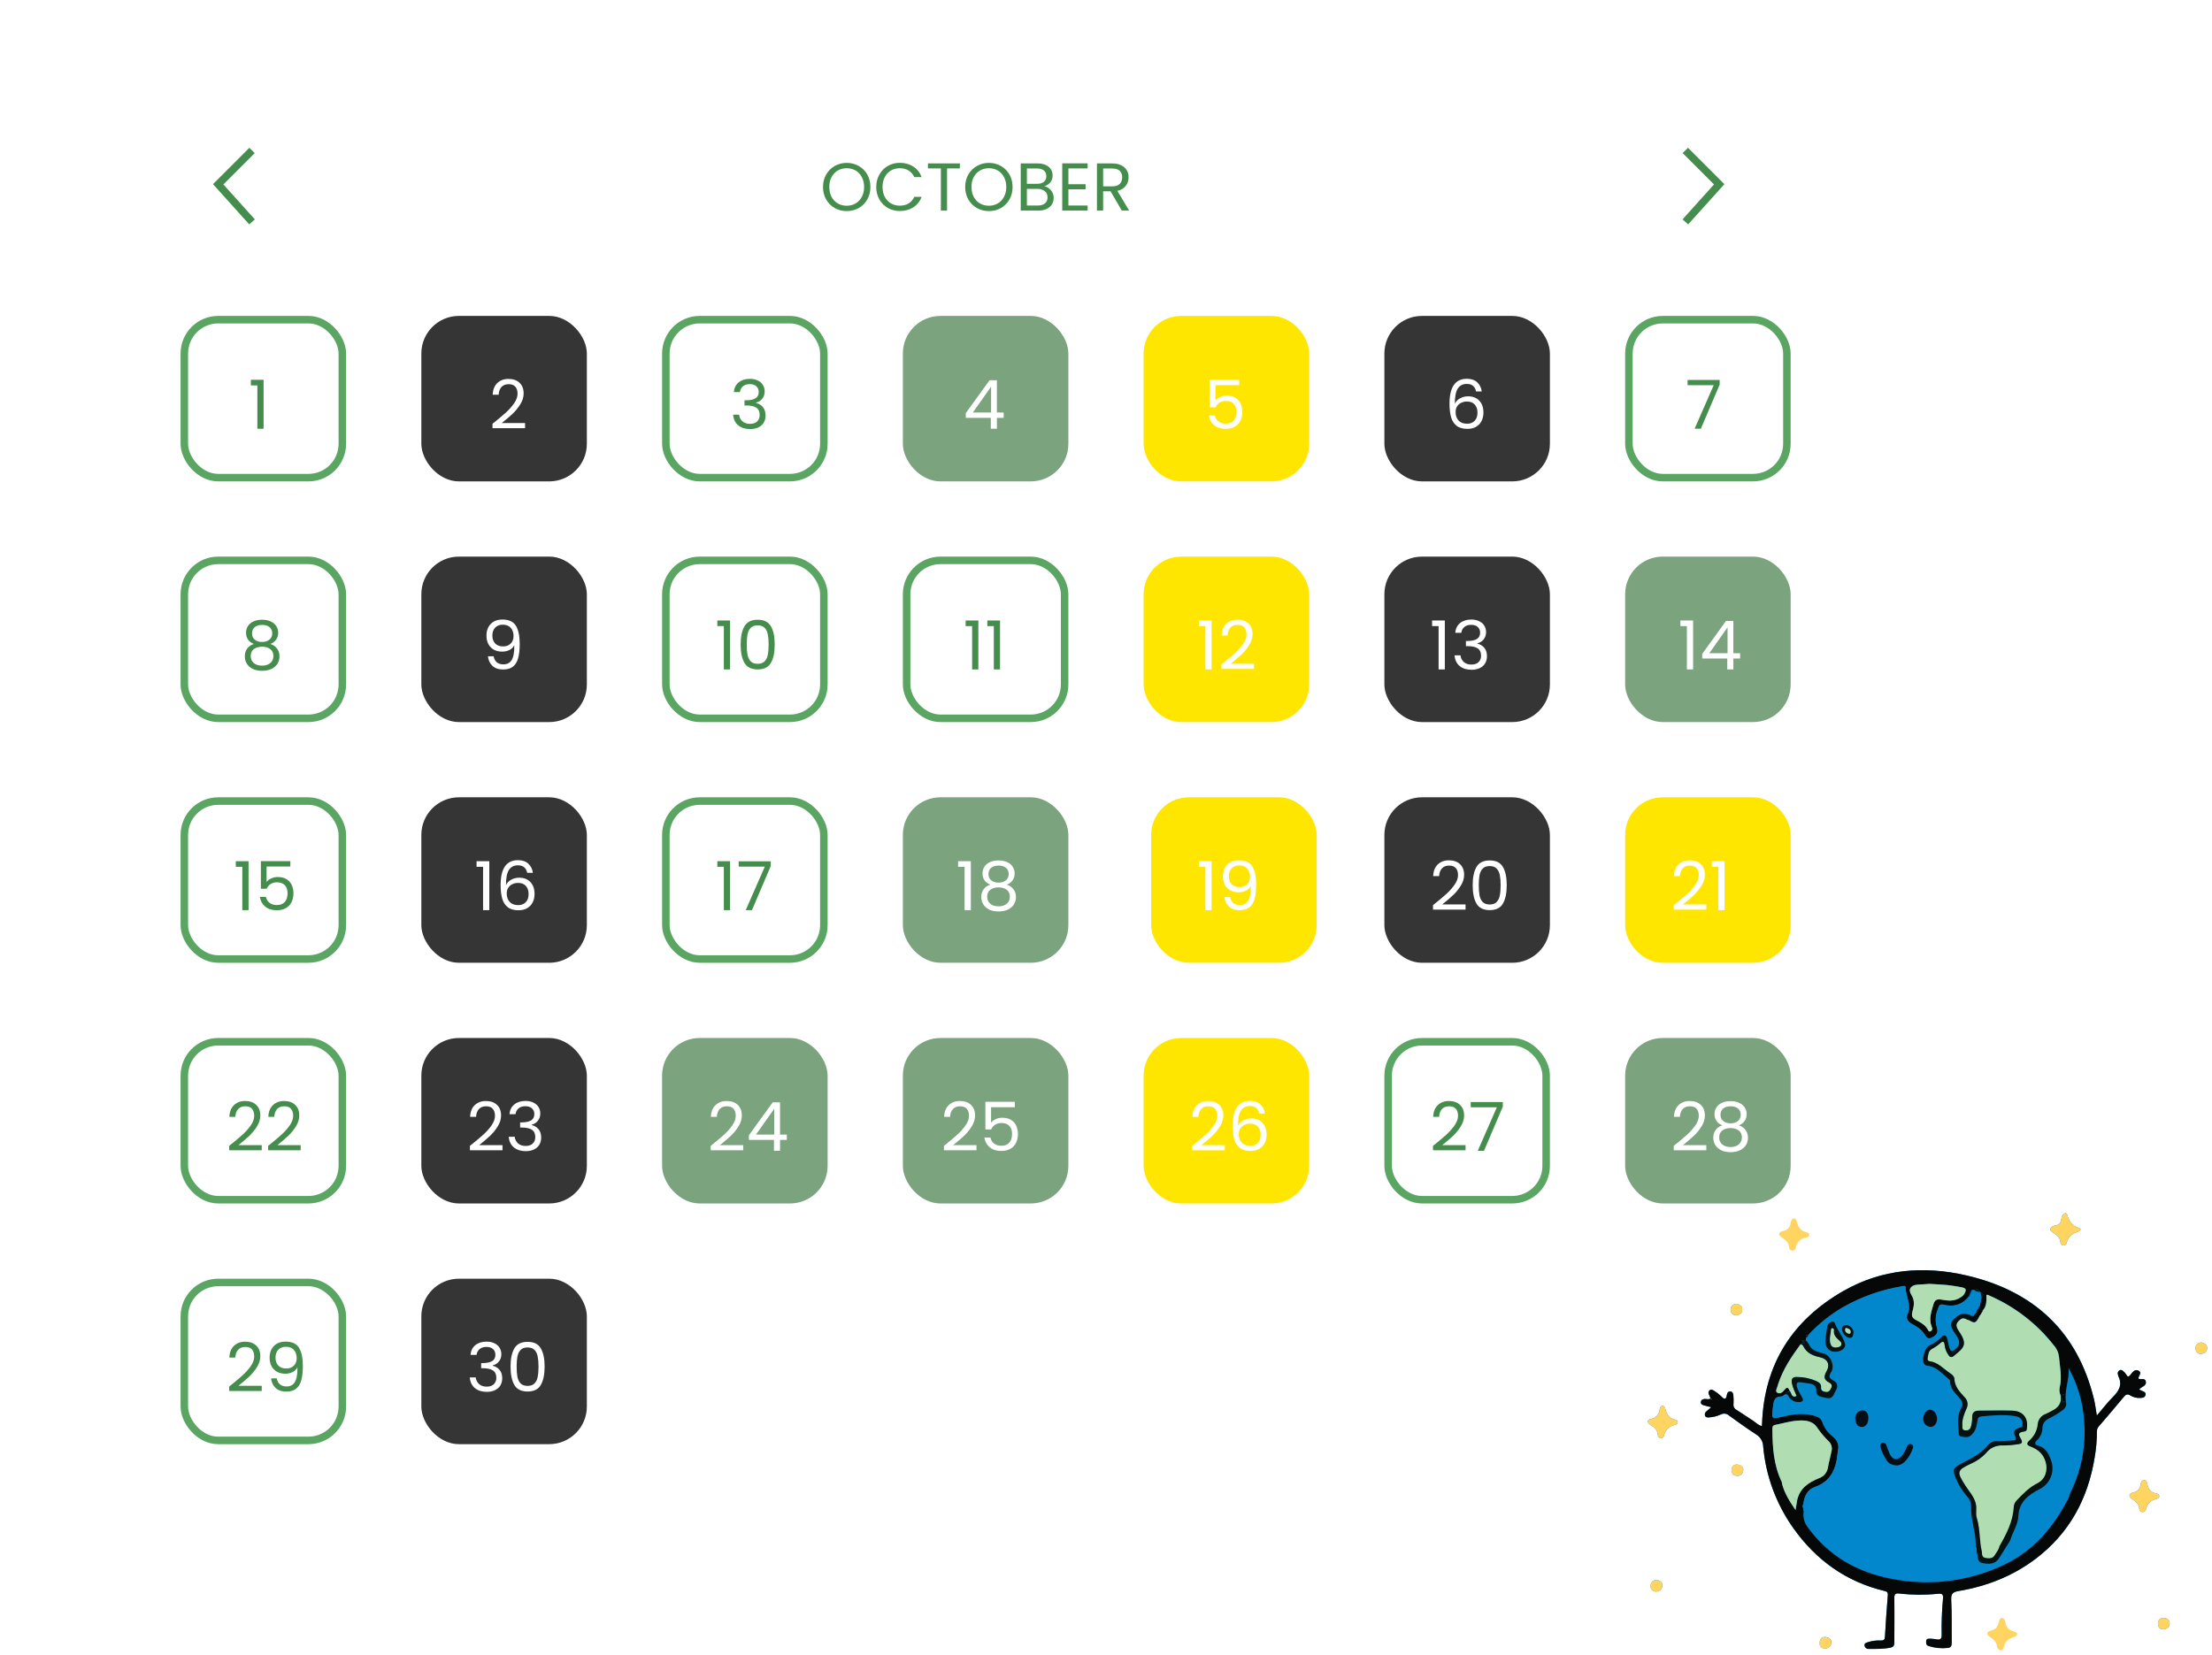 <svg width="294" height="220" viewBox="0 0 294 220" fill="none" xmlns="http://www.w3.org/2000/svg">
<g filter="url(#filter0_d_456_3)">
<rect x="4" y="3" width="252" height="200" rx="10" fill="white"/>
</g>
<rect x="24.5" y="42.5" width="21" height="21" rx="4.5" stroke="#5BA563"/>
<rect x="24.5" y="74.5" width="21" height="21" rx="4.5" stroke="#5BA563"/>
<rect x="88.5" y="74.5" width="21" height="21" rx="4.5" stroke="#5BA563"/>
<rect x="24.5" y="106.5" width="21" height="21" rx="4.5" stroke="#5BA563"/>
<rect x="88.5" y="106.5" width="21" height="21" rx="4.5" stroke="#5BA563"/>
<rect x="56" y="42" width="22" height="22" rx="5" fill="#353535"/>
<rect x="56" y="74" width="22" height="22" rx="5" fill="#353535"/>
<rect x="56" y="106" width="22" height="22" rx="5" fill="#353535"/>
<rect x="56" y="138" width="22" height="22" rx="5" fill="#353535"/>
<rect x="24.5" y="138.5" width="21" height="21" rx="4.5" stroke="#5BA563"/>
<rect x="24.5" y="170.5" width="21" height="21" rx="4.5" stroke="#5BA563"/>
<rect x="56" y="170" width="22" height="22" rx="5" fill="#353535"/>
<rect x="88.5" y="42.5" width="21" height="21" rx="4.5" stroke="#5BA563"/>
<rect x="88" y="138" width="22" height="22" rx="5" fill="#7AA37E"/>
<rect x="120" y="42" width="22" height="22" rx="5" fill="#7AA37E"/>
<rect x="120.5" y="74.5" width="21" height="21" rx="4.5" stroke="#5BA563"/>
<rect x="120" y="106" width="22" height="22" rx="5" fill="#7AA37E"/>
<rect x="120" y="138" width="22" height="22" rx="5" fill="#7AA37E"/>
<rect x="152.5" y="42.5" width="21" height="21" rx="4.5" fill="#FFE600" stroke="#FFE600"/>
<rect x="152" y="74" width="22" height="22" rx="5" fill="#FFE600"/>
<rect x="153" y="106" width="22" height="22" rx="5" fill="#FFE600"/>
<rect x="152" y="138" width="22" height="22" rx="5" fill="#FFE600"/>
<rect x="184" y="42" width="22" height="22" rx="5" fill="#353535"/>
<rect x="184" y="74" width="22" height="22" rx="5" fill="#353535"/>
<rect x="184" y="106" width="22" height="22" rx="5" fill="#353535"/>
<rect x="184.5" y="138.5" width="21" height="21" rx="4.5" stroke="#5BA563"/>
<rect x="216.5" y="42.5" width="21" height="21" rx="4.5" stroke="#5BA563"/>
<rect x="216" y="74" width="22" height="22" rx="5" fill="#7AA37E"/>
<rect x="216.5" y="106.5" width="21" height="21" rx="4.5" fill="#FFE600" stroke="#FFE600"/>
<rect x="216" y="138" width="22" height="22" rx="5" fill="#7AA37E"/>
<path d="M33.342 51.24V50.493H35.034V57H34.206V51.24H33.342Z" fill="#458D4C"/>
<path d="M33.746 85.616C33.41 85.484 33.152 85.292 32.972 85.04C32.792 84.788 32.702 84.482 32.702 84.122C32.702 83.798 32.783 83.507 32.945 83.249C33.107 82.985 33.347 82.778 33.665 82.628C33.989 82.472 34.379 82.394 34.835 82.394C35.291 82.394 35.678 82.472 35.996 82.628C36.32 82.778 36.563 82.985 36.725 83.249C36.893 83.507 36.977 83.798 36.977 84.122C36.977 84.47 36.884 84.776 36.698 85.04C36.512 85.298 36.257 85.49 35.933 85.616C36.305 85.73 36.599 85.931 36.815 86.219C37.037 86.501 37.148 86.843 37.148 87.245C37.148 87.635 37.052 87.977 36.86 88.271C36.668 88.559 36.395 88.784 36.041 88.946C35.693 89.102 35.291 89.18 34.835 89.18C34.379 89.18 33.977 89.102 33.629 88.946C33.287 88.784 33.02 88.559 32.828 88.271C32.636 87.977 32.54 87.635 32.54 87.245C32.54 86.843 32.648 86.498 32.864 86.21C33.08 85.922 33.374 85.724 33.746 85.616ZM36.185 84.221C36.185 83.855 36.065 83.573 35.825 83.375C35.585 83.177 35.255 83.078 34.835 83.078C34.421 83.078 34.094 83.177 33.854 83.375C33.614 83.573 33.494 83.858 33.494 84.23C33.494 84.566 33.617 84.836 33.863 85.04C34.115 85.244 34.439 85.346 34.835 85.346C35.237 85.346 35.561 85.244 35.807 85.04C36.059 84.83 36.185 84.557 36.185 84.221ZM34.835 85.976C34.391 85.976 34.028 86.081 33.746 86.291C33.464 86.495 33.323 86.804 33.323 87.218C33.323 87.602 33.458 87.911 33.728 88.145C34.004 88.379 34.373 88.496 34.835 88.496C35.297 88.496 35.663 88.379 35.933 88.145C36.203 87.911 36.338 87.602 36.338 87.218C36.338 86.816 36.2 86.51 35.924 86.3C35.648 86.084 35.285 85.976 34.835 85.976Z" fill="#458D4C"/>
<path d="M95.342 83.24V82.493H97.034V89H96.206V83.24H95.342ZM98.441 85.679C98.441 84.647 98.609 83.843 98.945 83.267C99.281 82.685 99.869 82.394 100.709 82.394C101.543 82.394 102.128 82.685 102.464 83.267C102.8 83.843 102.968 84.647 102.968 85.679C102.968 86.729 102.8 87.545 102.464 88.127C102.128 88.709 101.543 89 100.709 89C99.869 89 99.281 88.709 98.945 88.127C98.609 87.545 98.441 86.729 98.441 85.679ZM102.158 85.679C102.158 85.157 102.122 84.716 102.05 84.356C101.984 83.99 101.843 83.696 101.627 83.474C101.417 83.252 101.111 83.141 100.709 83.141C100.301 83.141 99.989 83.252 99.773 83.474C99.563 83.696 99.422 83.99 99.35 84.356C99.284 84.716 99.251 85.157 99.251 85.679C99.251 86.219 99.284 86.672 99.35 87.038C99.422 87.404 99.563 87.698 99.773 87.92C99.989 88.142 100.301 88.253 100.709 88.253C101.111 88.253 101.417 88.142 101.627 87.92C101.843 87.698 101.984 87.404 102.05 87.038C102.122 86.672 102.158 86.219 102.158 85.679Z" fill="#458D4C"/>
<path d="M31.342 115.24V114.493H33.034V121H32.206V115.24H31.342ZM38.59 115.204H35.431V117.256C35.569 117.064 35.773 116.908 36.043 116.788C36.313 116.662 36.604 116.599 36.916 116.599C37.414 116.599 37.819 116.704 38.131 116.914C38.443 117.118 38.665 117.385 38.797 117.715C38.935 118.039 39.004 118.384 39.004 118.75C39.004 119.182 38.923 119.569 38.761 119.911C38.599 120.253 38.35 120.523 38.014 120.721C37.684 120.919 37.273 121.018 36.781 121.018C36.151 121.018 35.641 120.856 35.251 120.532C34.861 120.208 34.624 119.776 34.54 119.236H35.341C35.419 119.578 35.584 119.845 35.836 120.037C36.088 120.229 36.406 120.325 36.79 120.325C37.264 120.325 37.621 120.184 37.861 119.902C38.101 119.614 38.221 119.236 38.221 118.768C38.221 118.3 38.101 117.94 37.861 117.688C37.621 117.43 37.267 117.301 36.799 117.301C36.481 117.301 36.202 117.379 35.962 117.535C35.728 117.685 35.557 117.892 35.449 118.156H34.675V114.484H38.59V115.204Z" fill="#458D4C"/>
<path d="M95.342 115.24V114.493H97.034V121H96.206V115.24H95.342ZM102.446 115.132L99.944 121H99.116L101.654 115.213H98.18V114.511H102.446V115.132Z" fill="#458D4C"/>
<path d="M65.459 56.343C66.221 55.731 66.818 55.23 67.25 54.84C67.682 54.444 68.045 54.033 68.339 53.607C68.639 53.175 68.789 52.752 68.789 52.338C68.789 51.948 68.693 51.642 68.501 51.42C68.315 51.192 68.012 51.078 67.592 51.078C67.184 51.078 66.866 51.207 66.638 51.465C66.416 51.717 66.296 52.056 66.278 52.482H65.486C65.51 51.81 65.714 51.291 66.098 50.925C66.482 50.559 66.977 50.376 67.583 50.376C68.201 50.376 68.69 50.547 69.05 50.889C69.416 51.231 69.599 51.702 69.599 52.302C69.599 52.8 69.449 53.286 69.149 53.76C68.855 54.228 68.519 54.642 68.141 55.002C67.763 55.356 67.28 55.77 66.692 56.244H69.788V56.928H65.459V56.343Z" fill="white"/>
<path d="M65.611 87.254C65.671 87.596 65.809 87.86 66.025 88.046C66.247 88.232 66.544 88.325 66.916 88.325C67.414 88.325 67.78 88.13 68.014 87.74C68.254 87.35 68.368 86.693 68.356 85.769C68.23 86.039 68.02 86.252 67.726 86.408C67.432 86.558 67.105 86.633 66.745 86.633C66.343 86.633 65.983 86.552 65.665 86.39C65.353 86.222 65.107 85.979 64.927 85.661C64.747 85.343 64.657 84.959 64.657 84.509C64.657 83.867 64.843 83.351 65.215 82.961C65.587 82.565 66.115 82.367 66.799 82.367C67.639 82.367 68.227 82.64 68.563 83.186C68.905 83.732 69.076 84.545 69.076 85.625C69.076 86.381 69.007 87.005 68.869 87.497C68.737 87.989 68.509 88.364 68.185 88.622C67.867 88.88 67.429 89.009 66.871 89.009C66.259 89.009 65.782 88.844 65.44 88.514C65.098 88.184 64.903 87.764 64.855 87.254H65.611ZM66.88 85.94C67.282 85.94 67.612 85.817 67.87 85.571C68.128 85.319 68.257 84.98 68.257 84.554C68.257 84.104 68.131 83.741 67.879 83.465C67.627 83.189 67.273 83.051 66.817 83.051C66.397 83.051 66.061 83.183 65.809 83.447C65.563 83.711 65.44 84.059 65.44 84.491C65.44 84.929 65.563 85.28 65.809 85.544C66.055 85.808 66.412 85.94 66.88 85.94Z" fill="white"/>
<path d="M63.342 115.24V114.493H65.034V121H64.206V115.24H63.342ZM70.068 116.041C69.936 115.375 69.525 115.042 68.835 115.042C68.301 115.042 67.902 115.249 67.638 115.663C67.374 116.071 67.245 116.746 67.251 117.688C67.389 117.376 67.617 117.133 67.935 116.959C68.259 116.779 68.619 116.689 69.015 116.689C69.633 116.689 70.125 116.881 70.491 117.265C70.863 117.649 71.049 118.18 71.049 118.858C71.049 119.266 70.968 119.632 70.806 119.956C70.65 120.28 70.41 120.538 70.086 120.73C69.768 120.922 69.381 121.018 68.925 121.018C68.307 121.018 67.824 120.88 67.476 120.604C67.128 120.328 66.885 119.947 66.747 119.461C66.609 118.975 66.54 118.375 66.54 117.661C66.54 115.459 67.308 114.358 68.844 114.358C69.432 114.358 69.894 114.517 70.23 114.835C70.566 115.153 70.764 115.555 70.824 116.041H70.068ZM68.844 117.382C68.586 117.382 68.343 117.436 68.115 117.544C67.887 117.646 67.701 117.805 67.557 118.021C67.419 118.231 67.35 118.489 67.35 118.795C67.35 119.251 67.482 119.623 67.746 119.911C68.01 120.193 68.388 120.334 68.88 120.334C69.3 120.334 69.633 120.205 69.879 119.947C70.131 119.683 70.257 119.329 70.257 118.885C70.257 118.417 70.137 118.051 69.897 117.787C69.657 117.517 69.306 117.382 68.844 117.382Z" fill="white"/>
<path d="M62.459 152.343C63.221 151.731 63.818 151.23 64.25 150.84C64.682 150.444 65.045 150.033 65.339 149.607C65.639 149.175 65.789 148.752 65.789 148.338C65.789 147.948 65.693 147.642 65.501 147.42C65.315 147.192 65.012 147.078 64.592 147.078C64.184 147.078 63.866 147.207 63.638 147.465C63.416 147.717 63.296 148.056 63.278 148.482H62.486C62.51 147.81 62.714 147.291 63.098 146.925C63.482 146.559 63.977 146.376 64.583 146.376C65.201 146.376 65.69 146.547 66.05 146.889C66.416 147.231 66.599 147.702 66.599 148.302C66.599 148.8 66.449 149.286 66.149 149.76C65.855 150.228 65.519 150.642 65.141 151.002C64.763 151.356 64.28 151.77 63.692 152.244H66.788V152.928H62.459V152.343ZM67.717 148.131C67.759 147.579 67.972 147.147 68.356 146.835C68.74 146.523 69.238 146.367 69.85 146.367C70.258 146.367 70.609 146.442 70.903 146.592C71.203 146.736 71.428 146.934 71.578 147.186C71.734 147.438 71.812 147.723 71.812 148.041C71.812 148.413 71.704 148.734 71.488 149.004C71.278 149.274 71.002 149.448 70.66 149.526V149.571C71.05 149.667 71.359 149.856 71.587 150.138C71.815 150.42 71.929 150.789 71.929 151.245C71.929 151.587 71.851 151.896 71.695 152.172C71.539 152.442 71.305 152.655 70.993 152.811C70.681 152.967 70.306 153.045 69.868 153.045C69.232 153.045 68.71 152.88 68.302 152.55C67.894 152.214 67.666 151.74 67.618 151.128H68.41C68.452 151.488 68.599 151.782 68.851 152.01C69.103 152.238 69.439 152.352 69.859 152.352C70.279 152.352 70.597 152.244 70.813 152.028C71.035 151.806 71.146 151.521 71.146 151.173C71.146 150.723 70.996 150.399 70.696 150.201C70.396 150.003 69.943 149.904 69.337 149.904H69.13V149.22H69.346C69.898 149.214 70.315 149.124 70.597 148.95C70.879 148.77 71.02 148.494 71.02 148.122C71.02 147.804 70.915 147.549 70.705 147.357C70.501 147.165 70.207 147.069 69.823 147.069C69.451 147.069 69.151 147.165 68.923 147.357C68.695 147.549 68.56 147.807 68.518 148.131H67.717Z" fill="white"/>
<path d="M30.459 152.343C31.221 151.731 31.818 151.23 32.25 150.84C32.682 150.444 33.045 150.033 33.339 149.607C33.639 149.175 33.789 148.752 33.789 148.338C33.789 147.948 33.693 147.642 33.501 147.42C33.315 147.192 33.012 147.078 32.592 147.078C32.184 147.078 31.866 147.207 31.638 147.465C31.416 147.717 31.296 148.056 31.278 148.482H30.486C30.51 147.81 30.714 147.291 31.098 146.925C31.482 146.559 31.977 146.376 32.583 146.376C33.201 146.376 33.69 146.547 34.05 146.889C34.416 147.231 34.599 147.702 34.599 148.302C34.599 148.8 34.449 149.286 34.149 149.76C33.855 150.228 33.519 150.642 33.141 151.002C32.763 151.356 32.28 151.77 31.692 152.244H34.788V152.928H30.459V152.343ZM35.636 152.343C36.398 151.731 36.995 151.23 37.427 150.84C37.859 150.444 38.222 150.033 38.516 149.607C38.816 149.175 38.966 148.752 38.966 148.338C38.966 147.948 38.87 147.642 38.678 147.42C38.492 147.192 38.189 147.078 37.769 147.078C37.361 147.078 37.043 147.207 36.815 147.465C36.593 147.717 36.473 148.056 36.455 148.482H35.663C35.687 147.81 35.891 147.291 36.275 146.925C36.659 146.559 37.154 146.376 37.76 146.376C38.378 146.376 38.867 146.547 39.227 146.889C39.593 147.231 39.776 147.702 39.776 148.302C39.776 148.8 39.626 149.286 39.326 149.76C39.032 150.228 38.696 150.642 38.318 151.002C37.94 151.356 37.457 151.77 36.869 152.244H39.965V152.928H35.636V152.343Z" fill="#458D4C"/>
<path d="M30.459 184.343C31.221 183.731 31.818 183.23 32.25 182.84C32.682 182.444 33.045 182.033 33.339 181.607C33.639 181.175 33.789 180.752 33.789 180.338C33.789 179.948 33.693 179.642 33.501 179.42C33.315 179.192 33.012 179.078 32.592 179.078C32.184 179.078 31.866 179.207 31.638 179.465C31.416 179.717 31.296 180.056 31.278 180.482H30.486C30.51 179.81 30.714 179.291 31.098 178.925C31.482 178.559 31.977 178.376 32.583 178.376C33.201 178.376 33.69 178.547 34.05 178.889C34.416 179.231 34.599 179.702 34.599 180.302C34.599 180.8 34.449 181.286 34.149 181.76C33.855 182.228 33.519 182.642 33.141 183.002C32.763 183.356 32.28 183.77 31.692 184.244H34.788V184.928H30.459V184.343ZM36.788 183.254C36.848 183.596 36.986 183.86 37.202 184.046C37.424 184.232 37.721 184.325 38.093 184.325C38.591 184.325 38.957 184.13 39.191 183.74C39.431 183.35 39.545 182.693 39.533 181.769C39.407 182.039 39.197 182.252 38.903 182.408C38.609 182.558 38.282 182.633 37.922 182.633C37.52 182.633 37.16 182.552 36.842 182.39C36.53 182.222 36.284 181.979 36.104 181.661C35.924 181.343 35.834 180.959 35.834 180.509C35.834 179.867 36.02 179.351 36.392 178.961C36.764 178.565 37.292 178.367 37.976 178.367C38.816 178.367 39.404 178.64 39.74 179.186C40.082 179.732 40.253 180.545 40.253 181.625C40.253 182.381 40.184 183.005 40.046 183.497C39.914 183.989 39.686 184.364 39.362 184.622C39.044 184.88 38.606 185.009 38.048 185.009C37.436 185.009 36.959 184.844 36.617 184.514C36.275 184.184 36.08 183.764 36.032 183.254H36.788ZM38.057 181.94C38.459 181.94 38.789 181.817 39.047 181.571C39.305 181.319 39.434 180.98 39.434 180.554C39.434 180.104 39.308 179.741 39.056 179.465C38.804 179.189 38.45 179.051 37.994 179.051C37.574 179.051 37.238 179.183 36.986 179.447C36.74 179.711 36.617 180.059 36.617 180.491C36.617 180.929 36.74 181.28 36.986 181.544C37.232 181.808 37.589 181.94 38.057 181.94Z" fill="#458D4C"/>
<path d="M62.54 180.131C62.582 179.579 62.795 179.147 63.179 178.835C63.563 178.523 64.061 178.367 64.673 178.367C65.081 178.367 65.432 178.442 65.726 178.592C66.026 178.736 66.251 178.934 66.401 179.186C66.557 179.438 66.635 179.723 66.635 180.041C66.635 180.413 66.527 180.734 66.311 181.004C66.101 181.274 65.825 181.448 65.483 181.526V181.571C65.873 181.667 66.182 181.856 66.41 182.138C66.638 182.42 66.752 182.789 66.752 183.245C66.752 183.587 66.674 183.896 66.518 184.172C66.362 184.442 66.128 184.655 65.816 184.811C65.504 184.967 65.129 185.045 64.691 185.045C64.055 185.045 63.533 184.88 63.125 184.55C62.717 184.214 62.489 183.74 62.441 183.128H63.233C63.275 183.488 63.422 183.782 63.674 184.01C63.926 184.238 64.262 184.352 64.682 184.352C65.102 184.352 65.42 184.244 65.636 184.028C65.858 183.806 65.969 183.521 65.969 183.173C65.969 182.723 65.819 182.399 65.519 182.201C65.219 182.003 64.766 181.904 64.16 181.904H63.953V181.22H64.169C64.721 181.214 65.138 181.124 65.42 180.95C65.702 180.77 65.843 180.494 65.843 180.122C65.843 179.804 65.738 179.549 65.528 179.357C65.324 179.165 65.03 179.069 64.646 179.069C64.274 179.069 63.974 179.165 63.746 179.357C63.518 179.549 63.383 179.807 63.341 180.131H62.54ZM67.858 181.679C67.858 180.647 68.026 179.843 68.362 179.267C68.698 178.685 69.286 178.394 70.126 178.394C70.96 178.394 71.545 178.685 71.881 179.267C72.217 179.843 72.385 180.647 72.385 181.679C72.385 182.729 72.217 183.545 71.881 184.127C71.545 184.709 70.96 185 70.126 185C69.286 185 68.698 184.709 68.362 184.127C68.026 183.545 67.858 182.729 67.858 181.679ZM71.575 181.679C71.575 181.157 71.539 180.716 71.467 180.356C71.401 179.99 71.26 179.696 71.044 179.474C70.834 179.252 70.528 179.141 70.126 179.141C69.718 179.141 69.406 179.252 69.19 179.474C68.98 179.696 68.839 179.99 68.767 180.356C68.701 180.716 68.668 181.157 68.668 181.679C68.668 182.219 68.701 182.672 68.767 183.038C68.839 183.404 68.98 183.698 69.19 183.92C69.406 184.142 69.718 184.253 70.126 184.253C70.528 184.253 70.834 184.142 71.044 183.92C71.26 183.698 71.401 183.404 71.467 183.038C71.539 182.672 71.575 182.219 71.575 181.679Z" fill="white"/>
<path d="M97.54 52.131C97.582 51.579 97.795 51.147 98.179 50.835C98.563 50.523 99.061 50.367 99.673 50.367C100.081 50.367 100.432 50.442 100.726 50.592C101.026 50.736 101.251 50.934 101.401 51.186C101.557 51.438 101.635 51.723 101.635 52.041C101.635 52.413 101.527 52.734 101.311 53.004C101.101 53.274 100.825 53.448 100.483 53.526V53.571C100.873 53.667 101.182 53.856 101.41 54.138C101.638 54.42 101.752 54.789 101.752 55.245C101.752 55.587 101.674 55.896 101.518 56.172C101.362 56.442 101.128 56.655 100.816 56.811C100.504 56.967 100.129 57.045 99.691 57.045C99.055 57.045 98.533 56.88 98.125 56.55C97.717 56.214 97.489 55.74 97.441 55.128H98.233C98.275 55.488 98.422 55.782 98.674 56.01C98.926 56.238 99.262 56.352 99.682 56.352C100.102 56.352 100.42 56.244 100.636 56.028C100.858 55.806 100.969 55.521 100.969 55.173C100.969 54.723 100.819 54.399 100.519 54.201C100.219 54.003 99.766 53.904 99.16 53.904H98.953V53.22H99.169C99.721 53.214 100.138 53.124 100.42 52.95C100.702 52.77 100.843 52.494 100.843 52.122C100.843 51.804 100.738 51.549 100.528 51.357C100.324 51.165 100.03 51.069 99.646 51.069C99.274 51.069 98.974 51.165 98.746 51.357C98.518 51.549 98.383 51.807 98.341 52.131H97.54Z" fill="#458D4C"/>
<path d="M94.459 152.343C95.221 151.731 95.818 151.23 96.25 150.84C96.682 150.444 97.045 150.033 97.339 149.607C97.639 149.175 97.789 148.752 97.789 148.338C97.789 147.948 97.693 147.642 97.501 147.42C97.315 147.192 97.012 147.078 96.592 147.078C96.184 147.078 95.866 147.207 95.638 147.465C95.416 147.717 95.296 148.056 95.278 148.482H94.486C94.51 147.81 94.714 147.291 95.098 146.925C95.482 146.559 95.977 146.376 96.583 146.376C97.201 146.376 97.69 146.547 98.05 146.889C98.416 147.231 98.599 147.702 98.599 148.302C98.599 148.8 98.449 149.286 98.149 149.76C97.855 150.228 97.519 150.642 97.141 151.002C96.763 151.356 96.28 151.77 95.692 152.244H98.788V152.928H94.459V152.343ZM99.537 151.551V150.93L102.696 146.556H103.677V150.84H104.577V151.551H103.677V153H102.867V151.551H99.537ZM102.903 147.411L100.482 150.84H102.903V147.411Z" fill="white"/>
<path d="M128.36 55.551V54.93L131.519 50.556H132.5V54.84H133.4V55.551H132.5V57H131.69V55.551H128.36ZM131.726 51.411L129.305 54.84H131.726V51.411Z" fill="white"/>
<path d="M128.342 83.24V82.493H130.034V89H129.206V83.24H128.342ZM131.225 83.24V82.493H132.917V89H132.089V83.24H131.225Z" fill="#458D4C"/>
<path d="M127.342 115.24V114.493H129.034V121H128.206V115.24H127.342ZM131.629 117.616C131.293 117.484 131.035 117.292 130.855 117.04C130.675 116.788 130.585 116.482 130.585 116.122C130.585 115.798 130.666 115.507 130.828 115.249C130.99 114.985 131.23 114.778 131.548 114.628C131.872 114.472 132.262 114.394 132.718 114.394C133.174 114.394 133.561 114.472 133.879 114.628C134.203 114.778 134.446 114.985 134.608 115.249C134.776 115.507 134.86 115.798 134.86 116.122C134.86 116.47 134.767 116.776 134.581 117.04C134.395 117.298 134.14 117.49 133.816 117.616C134.188 117.73 134.482 117.931 134.698 118.219C134.92 118.501 135.031 118.843 135.031 119.245C135.031 119.635 134.935 119.977 134.743 120.271C134.551 120.559 134.278 120.784 133.924 120.946C133.576 121.102 133.174 121.18 132.718 121.18C132.262 121.18 131.86 121.102 131.512 120.946C131.17 120.784 130.903 120.559 130.711 120.271C130.519 119.977 130.423 119.635 130.423 119.245C130.423 118.843 130.531 118.498 130.747 118.21C130.963 117.922 131.257 117.724 131.629 117.616ZM134.068 116.221C134.068 115.855 133.948 115.573 133.708 115.375C133.468 115.177 133.138 115.078 132.718 115.078C132.304 115.078 131.977 115.177 131.737 115.375C131.497 115.573 131.377 115.858 131.377 116.23C131.377 116.566 131.5 116.836 131.746 117.04C131.998 117.244 132.322 117.346 132.718 117.346C133.12 117.346 133.444 117.244 133.69 117.04C133.942 116.83 134.068 116.557 134.068 116.221ZM132.718 117.976C132.274 117.976 131.911 118.081 131.629 118.291C131.347 118.495 131.206 118.804 131.206 119.218C131.206 119.602 131.341 119.911 131.611 120.145C131.887 120.379 132.256 120.496 132.718 120.496C133.18 120.496 133.546 120.379 133.816 120.145C134.086 119.911 134.221 119.602 134.221 119.218C134.221 118.816 134.083 118.51 133.807 118.3C133.531 118.084 133.168 117.976 132.718 117.976Z" fill="white"/>
<path d="M125.459 152.343C126.221 151.731 126.818 151.23 127.25 150.84C127.682 150.444 128.045 150.033 128.339 149.607C128.639 149.175 128.789 148.752 128.789 148.338C128.789 147.948 128.693 147.642 128.501 147.42C128.315 147.192 128.012 147.078 127.592 147.078C127.184 147.078 126.866 147.207 126.638 147.465C126.416 147.717 126.296 148.056 126.278 148.482H125.486C125.51 147.81 125.714 147.291 126.098 146.925C126.482 146.559 126.977 146.376 127.583 146.376C128.201 146.376 128.69 146.547 129.05 146.889C129.416 147.231 129.599 147.702 129.599 148.302C129.599 148.8 129.449 149.286 129.149 149.76C128.855 150.228 128.519 150.642 128.141 151.002C127.763 151.356 127.28 151.77 126.692 152.244H129.788V152.928H125.459V152.343ZM134.884 147.204H131.725V149.256C131.863 149.064 132.067 148.908 132.337 148.788C132.607 148.662 132.898 148.599 133.21 148.599C133.708 148.599 134.113 148.704 134.425 148.914C134.737 149.118 134.959 149.385 135.091 149.715C135.229 150.039 135.298 150.384 135.298 150.75C135.298 151.182 135.217 151.569 135.055 151.911C134.893 152.253 134.644 152.523 134.308 152.721C133.978 152.919 133.567 153.018 133.075 153.018C132.445 153.018 131.935 152.856 131.545 152.532C131.155 152.208 130.918 151.776 130.834 151.236H131.635C131.713 151.578 131.878 151.845 132.13 152.037C132.382 152.229 132.7 152.325 133.084 152.325C133.558 152.325 133.915 152.184 134.155 151.902C134.395 151.614 134.515 151.236 134.515 150.768C134.515 150.3 134.395 149.94 134.155 149.688C133.915 149.43 133.561 149.301 133.093 149.301C132.775 149.301 132.496 149.379 132.256 149.535C132.022 149.685 131.851 149.892 131.743 150.156H130.969V146.484H134.884V147.204Z" fill="white"/>
<path d="M164.707 51.204H161.548V53.256C161.686 53.064 161.89 52.908 162.16 52.788C162.43 52.662 162.721 52.599 163.033 52.599C163.531 52.599 163.936 52.704 164.248 52.914C164.56 53.118 164.782 53.385 164.914 53.715C165.052 54.039 165.121 54.384 165.121 54.75C165.121 55.182 165.04 55.569 164.878 55.911C164.716 56.253 164.467 56.523 164.131 56.721C163.801 56.919 163.39 57.018 162.898 57.018C162.268 57.018 161.758 56.856 161.368 56.532C160.978 56.208 160.741 55.776 160.657 55.236H161.458C161.536 55.578 161.701 55.845 161.953 56.037C162.205 56.229 162.523 56.325 162.907 56.325C163.381 56.325 163.738 56.184 163.978 55.902C164.218 55.614 164.338 55.236 164.338 54.768C164.338 54.3 164.218 53.94 163.978 53.688C163.738 53.43 163.384 53.301 162.916 53.301C162.598 53.301 162.319 53.379 162.079 53.535C161.845 53.685 161.674 53.892 161.566 54.156H160.792V50.484H164.707V51.204Z" fill="white"/>
<path d="M159.342 83.24V82.493H161.034V89H160.206V83.24H159.342ZM162.342 88.343C163.104 87.731 163.701 87.23 164.133 86.84C164.565 86.444 164.928 86.033 165.222 85.607C165.522 85.175 165.672 84.752 165.672 84.338C165.672 83.948 165.576 83.642 165.384 83.42C165.198 83.192 164.895 83.078 164.475 83.078C164.067 83.078 163.749 83.207 163.521 83.465C163.299 83.717 163.179 84.056 163.161 84.482H162.369C162.393 83.81 162.597 83.291 162.981 82.925C163.365 82.559 163.86 82.376 164.466 82.376C165.084 82.376 165.573 82.547 165.933 82.889C166.299 83.231 166.482 83.702 166.482 84.302C166.482 84.8 166.332 85.286 166.032 85.76C165.738 86.228 165.402 86.642 165.024 87.002C164.646 87.356 164.163 87.77 163.575 88.244H166.671V88.928H162.342V88.343Z" fill="white"/>
<path d="M159.342 115.24V114.493H161.034V121H160.206V115.24H159.342ZM163.494 119.254C163.554 119.596 163.692 119.86 163.908 120.046C164.13 120.232 164.427 120.325 164.799 120.325C165.297 120.325 165.663 120.13 165.897 119.74C166.137 119.35 166.251 118.693 166.239 117.769C166.113 118.039 165.903 118.252 165.609 118.408C165.315 118.558 164.988 118.633 164.628 118.633C164.226 118.633 163.866 118.552 163.548 118.39C163.236 118.222 162.99 117.979 162.81 117.661C162.63 117.343 162.54 116.959 162.54 116.509C162.54 115.867 162.726 115.351 163.098 114.961C163.47 114.565 163.998 114.367 164.682 114.367C165.522 114.367 166.11 114.64 166.446 115.186C166.788 115.732 166.959 116.545 166.959 117.625C166.959 118.381 166.89 119.005 166.752 119.497C166.62 119.989 166.392 120.364 166.068 120.622C165.75 120.88 165.312 121.009 164.754 121.009C164.142 121.009 163.665 120.844 163.323 120.514C162.981 120.184 162.786 119.764 162.738 119.254H163.494ZM164.763 117.94C165.165 117.94 165.495 117.817 165.753 117.571C166.011 117.319 166.14 116.98 166.14 116.554C166.14 116.104 166.014 115.741 165.762 115.465C165.51 115.189 165.156 115.051 164.7 115.051C164.28 115.051 163.944 115.183 163.692 115.447C163.446 115.711 163.323 116.059 163.323 116.491C163.323 116.929 163.446 117.28 163.692 117.544C163.938 117.808 164.295 117.94 164.763 117.94Z" fill="white"/>
<path d="M158.459 152.343C159.221 151.731 159.818 151.23 160.25 150.84C160.682 150.444 161.045 150.033 161.339 149.607C161.639 149.175 161.789 148.752 161.789 148.338C161.789 147.948 161.693 147.642 161.501 147.42C161.315 147.192 161.012 147.078 160.592 147.078C160.184 147.078 159.866 147.207 159.638 147.465C159.416 147.717 159.296 148.056 159.278 148.482H158.486C158.51 147.81 158.714 147.291 159.098 146.925C159.482 146.559 159.977 146.376 160.583 146.376C161.201 146.376 161.69 146.547 162.05 146.889C162.416 147.231 162.599 147.702 162.599 148.302C162.599 148.8 162.449 149.286 162.149 149.76C161.855 150.228 161.519 150.642 161.141 151.002C160.763 151.356 160.28 151.77 159.692 152.244H162.788V152.928H158.459V152.343ZM167.362 148.041C167.23 147.375 166.819 147.042 166.129 147.042C165.595 147.042 165.196 147.249 164.932 147.663C164.668 148.071 164.539 148.746 164.545 149.688C164.683 149.376 164.911 149.133 165.229 148.959C165.553 148.779 165.913 148.689 166.309 148.689C166.927 148.689 167.419 148.881 167.785 149.265C168.157 149.649 168.343 150.18 168.343 150.858C168.343 151.266 168.262 151.632 168.1 151.956C167.944 152.28 167.704 152.538 167.38 152.73C167.062 152.922 166.675 153.018 166.219 153.018C165.601 153.018 165.118 152.88 164.77 152.604C164.422 152.328 164.179 151.947 164.041 151.461C163.903 150.975 163.834 150.375 163.834 149.661C163.834 147.459 164.602 146.358 166.138 146.358C166.726 146.358 167.188 146.517 167.524 146.835C167.86 147.153 168.058 147.555 168.118 148.041H167.362ZM166.138 149.382C165.88 149.382 165.637 149.436 165.409 149.544C165.181 149.646 164.995 149.805 164.851 150.021C164.713 150.231 164.644 150.489 164.644 150.795C164.644 151.251 164.776 151.623 165.04 151.911C165.304 152.193 165.682 152.334 166.174 152.334C166.594 152.334 166.927 152.205 167.173 151.947C167.425 151.683 167.551 151.329 167.551 150.885C167.551 150.417 167.431 150.051 167.191 149.787C166.951 149.517 166.6 149.382 166.138 149.382Z" fill="white"/>
<path d="M196.185 52.041C196.053 51.375 195.642 51.042 194.952 51.042C194.418 51.042 194.019 51.249 193.755 51.663C193.491 52.071 193.362 52.746 193.368 53.688C193.506 53.376 193.734 53.133 194.052 52.959C194.376 52.779 194.736 52.689 195.132 52.689C195.75 52.689 196.242 52.881 196.608 53.265C196.98 53.649 197.166 54.18 197.166 54.858C197.166 55.266 197.085 55.632 196.923 55.956C196.767 56.28 196.527 56.538 196.203 56.73C195.885 56.922 195.498 57.018 195.042 57.018C194.424 57.018 193.941 56.88 193.593 56.604C193.245 56.328 193.002 55.947 192.864 55.461C192.726 54.975 192.657 54.375 192.657 53.661C192.657 51.459 193.425 50.358 194.961 50.358C195.549 50.358 196.011 50.517 196.347 50.835C196.683 51.153 196.881 51.555 196.941 52.041H196.185ZM194.961 53.382C194.703 53.382 194.46 53.436 194.232 53.544C194.004 53.646 193.818 53.805 193.674 54.021C193.536 54.231 193.467 54.489 193.467 54.795C193.467 55.251 193.599 55.623 193.863 55.911C194.127 56.193 194.505 56.334 194.997 56.334C195.417 56.334 195.75 56.205 195.996 55.947C196.248 55.683 196.374 55.329 196.374 54.885C196.374 54.417 196.254 54.051 196.014 53.787C195.774 53.517 195.423 53.382 194.961 53.382Z" fill="white"/>
<path d="M190.342 83.24V82.493H192.034V89H191.206V83.24H190.342ZM193.423 84.131C193.465 83.579 193.678 83.147 194.062 82.835C194.446 82.523 194.944 82.367 195.556 82.367C195.964 82.367 196.315 82.442 196.609 82.592C196.909 82.736 197.134 82.934 197.284 83.186C197.44 83.438 197.518 83.723 197.518 84.041C197.518 84.413 197.41 84.734 197.194 85.004C196.984 85.274 196.708 85.448 196.366 85.526V85.571C196.756 85.667 197.065 85.856 197.293 86.138C197.521 86.42 197.635 86.789 197.635 87.245C197.635 87.587 197.557 87.896 197.401 88.172C197.245 88.442 197.011 88.655 196.699 88.811C196.387 88.967 196.012 89.045 195.574 89.045C194.938 89.045 194.416 88.88 194.008 88.55C193.6 88.214 193.372 87.74 193.324 87.128H194.116C194.158 87.488 194.305 87.782 194.557 88.01C194.809 88.238 195.145 88.352 195.565 88.352C195.985 88.352 196.303 88.244 196.519 88.028C196.741 87.806 196.852 87.521 196.852 87.173C196.852 86.723 196.702 86.399 196.402 86.201C196.102 86.003 195.649 85.904 195.043 85.904H194.836V85.22H195.052C195.604 85.214 196.021 85.124 196.303 84.95C196.585 84.77 196.726 84.494 196.726 84.122C196.726 83.804 196.621 83.549 196.411 83.357C196.207 83.165 195.913 83.069 195.529 83.069C195.157 83.069 194.857 83.165 194.629 83.357C194.401 83.549 194.266 83.807 194.224 84.131H193.423Z" fill="white"/>
<path d="M190.459 120.343C191.221 119.731 191.818 119.23 192.25 118.84C192.682 118.444 193.045 118.033 193.339 117.607C193.639 117.175 193.789 116.752 193.789 116.338C193.789 115.948 193.693 115.642 193.501 115.42C193.315 115.192 193.012 115.078 192.592 115.078C192.184 115.078 191.866 115.207 191.638 115.465C191.416 115.717 191.296 116.056 191.278 116.482H190.486C190.51 115.81 190.714 115.291 191.098 114.925C191.482 114.559 191.977 114.376 192.583 114.376C193.201 114.376 193.69 114.547 194.05 114.889C194.416 115.231 194.599 115.702 194.599 116.302C194.599 116.8 194.449 117.286 194.149 117.76C193.855 118.228 193.519 118.642 193.141 119.002C192.763 119.356 192.28 119.77 191.692 120.244H194.788V120.928H190.459V120.343ZM195.735 117.679C195.735 116.647 195.903 115.843 196.239 115.267C196.575 114.685 197.163 114.394 198.003 114.394C198.837 114.394 199.422 114.685 199.758 115.267C200.094 115.843 200.262 116.647 200.262 117.679C200.262 118.729 200.094 119.545 199.758 120.127C199.422 120.709 198.837 121 198.003 121C197.163 121 196.575 120.709 196.239 120.127C195.903 119.545 195.735 118.729 195.735 117.679ZM199.452 117.679C199.452 117.157 199.416 116.716 199.344 116.356C199.278 115.99 199.137 115.696 198.921 115.474C198.711 115.252 198.405 115.141 198.003 115.141C197.595 115.141 197.283 115.252 197.067 115.474C196.857 115.696 196.716 115.99 196.644 116.356C196.578 116.716 196.545 117.157 196.545 117.679C196.545 118.219 196.578 118.672 196.644 119.038C196.716 119.404 196.857 119.698 197.067 119.92C197.283 120.142 197.595 120.253 198.003 120.253C198.405 120.253 198.711 120.142 198.921 119.92C199.137 119.698 199.278 119.404 199.344 119.038C199.416 118.672 199.452 118.219 199.452 117.679Z" fill="white"/>
<path d="M190.459 152.343C191.221 151.731 191.818 151.23 192.25 150.84C192.682 150.444 193.045 150.033 193.339 149.607C193.639 149.175 193.789 148.752 193.789 148.338C193.789 147.948 193.693 147.642 193.501 147.42C193.315 147.192 193.012 147.078 192.592 147.078C192.184 147.078 191.866 147.207 191.638 147.465C191.416 147.717 191.296 148.056 191.278 148.482H190.486C190.51 147.81 190.714 147.291 191.098 146.925C191.482 146.559 191.977 146.376 192.583 146.376C193.201 146.376 193.69 146.547 194.05 146.889C194.416 147.231 194.599 147.702 194.599 148.302C194.599 148.8 194.449 149.286 194.149 149.76C193.855 150.228 193.519 150.642 193.141 151.002C192.763 151.356 192.28 151.77 191.692 152.244H194.788V152.928H190.459V152.343ZM199.74 147.132L197.238 153H196.41L198.948 147.213H195.474V146.511H199.74V147.132Z" fill="#458D4C"/>
<path d="M228.563 51.132L226.061 57H225.233L227.771 51.213H224.297V50.511H228.563V51.132Z" fill="#458D4C"/>
<path d="M223.342 83.24V82.493H225.034V89H224.206V83.24H223.342ZM226.243 87.551V86.93L229.402 82.556H230.383V86.84H231.283V87.551H230.383V89H229.573V87.551H226.243ZM229.609 83.411L227.188 86.84H229.609V83.411Z" fill="white"/>
<path d="M222.459 120.343C223.221 119.731 223.818 119.23 224.25 118.84C224.682 118.444 225.045 118.033 225.339 117.607C225.639 117.175 225.789 116.752 225.789 116.338C225.789 115.948 225.693 115.642 225.501 115.42C225.315 115.192 225.012 115.078 224.592 115.078C224.184 115.078 223.866 115.207 223.638 115.465C223.416 115.717 223.296 116.056 223.278 116.482H222.486C222.51 115.81 222.714 115.291 223.098 114.925C223.482 114.559 223.977 114.376 224.583 114.376C225.201 114.376 225.69 114.547 226.05 114.889C226.416 115.231 226.599 115.702 226.599 116.302C226.599 116.8 226.449 117.286 226.149 117.76C225.855 118.228 225.519 118.642 225.141 119.002C224.763 119.356 224.28 119.77 223.692 120.244H226.788V120.928H222.459V120.343ZM227.519 115.24V114.493H229.211V121H228.383V115.24H227.519Z" fill="white"/>
<path d="M222.459 152.343C223.221 151.731 223.818 151.23 224.25 150.84C224.682 150.444 225.045 150.033 225.339 149.607C225.639 149.175 225.789 148.752 225.789 148.338C225.789 147.948 225.693 147.642 225.501 147.42C225.315 147.192 225.012 147.078 224.592 147.078C224.184 147.078 223.866 147.207 223.638 147.465C223.416 147.717 223.296 148.056 223.278 148.482H222.486C222.51 147.81 222.714 147.291 223.098 146.925C223.482 146.559 223.977 146.376 224.583 146.376C225.201 146.376 225.69 146.547 226.05 146.889C226.416 147.231 226.599 147.702 226.599 148.302C226.599 148.8 226.449 149.286 226.149 149.76C225.855 150.228 225.519 150.642 225.141 151.002C224.763 151.356 224.28 151.77 223.692 152.244H226.788V152.928H222.459V152.343ZM228.923 149.616C228.587 149.484 228.329 149.292 228.149 149.04C227.969 148.788 227.879 148.482 227.879 148.122C227.879 147.798 227.96 147.507 228.122 147.249C228.284 146.985 228.524 146.778 228.842 146.628C229.166 146.472 229.556 146.394 230.012 146.394C230.468 146.394 230.855 146.472 231.173 146.628C231.497 146.778 231.74 146.985 231.902 147.249C232.07 147.507 232.154 147.798 232.154 148.122C232.154 148.47 232.061 148.776 231.875 149.04C231.689 149.298 231.434 149.49 231.11 149.616C231.482 149.73 231.776 149.931 231.992 150.219C232.214 150.501 232.325 150.843 232.325 151.245C232.325 151.635 232.229 151.977 232.037 152.271C231.845 152.559 231.572 152.784 231.218 152.946C230.87 153.102 230.468 153.18 230.012 153.18C229.556 153.18 229.154 153.102 228.806 152.946C228.464 152.784 228.197 152.559 228.005 152.271C227.813 151.977 227.717 151.635 227.717 151.245C227.717 150.843 227.825 150.498 228.041 150.21C228.257 149.922 228.551 149.724 228.923 149.616ZM231.362 148.221C231.362 147.855 231.242 147.573 231.002 147.375C230.762 147.177 230.432 147.078 230.012 147.078C229.598 147.078 229.271 147.177 229.031 147.375C228.791 147.573 228.671 147.858 228.671 148.23C228.671 148.566 228.794 148.836 229.04 149.04C229.292 149.244 229.616 149.346 230.012 149.346C230.414 149.346 230.738 149.244 230.984 149.04C231.236 148.83 231.362 148.557 231.362 148.221ZM230.012 149.976C229.568 149.976 229.205 150.081 228.923 150.291C228.641 150.495 228.5 150.804 228.5 151.218C228.5 151.602 228.635 151.911 228.905 152.145C229.181 152.379 229.55 152.496 230.012 152.496C230.474 152.496 230.84 152.379 231.11 152.145C231.38 151.911 231.515 151.602 231.515 151.218C231.515 150.816 231.377 150.51 231.101 150.3C230.825 150.084 230.462 149.976 230.012 149.976Z" fill="white"/>
<path d="M112.537 28.063C111.955 28.063 111.424 27.928 110.944 27.658C110.464 27.382 110.083 27.001 109.801 26.515C109.525 26.023 109.387 25.471 109.387 24.859C109.387 24.247 109.525 23.698 109.801 23.212C110.083 22.72 110.464 22.339 110.944 22.069C111.424 21.793 111.955 21.655 112.537 21.655C113.125 21.655 113.659 21.793 114.139 22.069C114.619 22.339 114.997 22.717 115.273 23.203C115.549 23.689 115.687 24.241 115.687 24.859C115.687 25.477 115.549 26.029 115.273 26.515C114.997 27.001 114.619 27.382 114.139 27.658C113.659 27.928 113.125 28.063 112.537 28.063ZM112.537 27.352C112.975 27.352 113.368 27.25 113.716 27.046C114.07 26.842 114.346 26.551 114.544 26.173C114.748 25.795 114.85 25.357 114.85 24.859C114.85 24.355 114.748 23.917 114.544 23.545C114.346 23.167 114.073 22.876 113.725 22.672C113.377 22.468 112.981 22.366 112.537 22.366C112.093 22.366 111.697 22.468 111.349 22.672C111.001 22.876 110.725 23.167 110.521 23.545C110.323 23.917 110.224 24.355 110.224 24.859C110.224 25.357 110.323 25.795 110.521 26.173C110.725 26.551 111.001 26.842 111.349 27.046C111.703 27.25 112.099 27.352 112.537 27.352ZM116.462 24.859C116.462 24.247 116.6 23.698 116.876 23.212C117.152 22.72 117.527 22.336 118.001 22.06C118.481 21.784 119.012 21.646 119.594 21.646C120.278 21.646 120.875 21.811 121.385 22.141C121.895 22.471 122.267 22.939 122.501 23.545H121.52C121.346 23.167 121.094 22.876 120.764 22.672C120.44 22.468 120.05 22.366 119.594 22.366C119.156 22.366 118.763 22.468 118.415 22.672C118.067 22.876 117.794 23.167 117.596 23.545C117.398 23.917 117.299 24.355 117.299 24.859C117.299 25.357 117.398 25.795 117.596 26.173C117.794 26.545 118.067 26.833 118.415 27.037C118.763 27.241 119.156 27.343 119.594 27.343C120.05 27.343 120.44 27.244 120.764 27.046C121.094 26.842 121.346 26.551 121.52 26.173H122.501C122.267 26.773 121.895 27.238 121.385 27.568C120.875 27.892 120.278 28.054 119.594 28.054C119.012 28.054 118.481 27.919 118.001 27.649C117.527 27.373 117.152 26.992 116.876 26.506C116.6 26.02 116.462 25.471 116.462 24.859ZM127.581 21.727V22.393H125.871V28H125.052V22.393H123.333V21.727H127.581ZM131.433 28.063C130.851 28.063 130.32 27.928 129.84 27.658C129.36 27.382 128.979 27.001 128.697 26.515C128.421 26.023 128.283 25.471 128.283 24.859C128.283 24.247 128.421 23.698 128.697 23.212C128.979 22.72 129.36 22.339 129.84 22.069C130.32 21.793 130.851 21.655 131.433 21.655C132.021 21.655 132.555 21.793 133.035 22.069C133.515 22.339 133.893 22.717 134.169 23.203C134.445 23.689 134.583 24.241 134.583 24.859C134.583 25.477 134.445 26.029 134.169 26.515C133.893 27.001 133.515 27.382 133.035 27.658C132.555 27.928 132.021 28.063 131.433 28.063ZM131.433 27.352C131.871 27.352 132.264 27.25 132.612 27.046C132.966 26.842 133.242 26.551 133.44 26.173C133.644 25.795 133.746 25.357 133.746 24.859C133.746 24.355 133.644 23.917 133.44 23.545C133.242 23.167 132.969 22.876 132.621 22.672C132.273 22.468 131.877 22.366 131.433 22.366C130.989 22.366 130.593 22.468 130.245 22.672C129.897 22.876 129.621 23.167 129.417 23.545C129.219 23.917 129.12 24.355 129.12 24.859C129.12 25.357 129.219 25.795 129.417 26.173C129.621 26.551 129.897 26.842 130.245 27.046C130.599 27.25 130.995 27.352 131.433 27.352ZM138.806 24.769C139.034 24.805 139.241 24.898 139.427 25.048C139.619 25.198 139.769 25.384 139.877 25.606C139.991 25.828 140.048 26.065 140.048 26.317C140.048 26.635 139.967 26.923 139.805 27.181C139.643 27.433 139.406 27.634 139.094 27.784C138.788 27.928 138.425 28 138.005 28H135.665V21.727H137.915C138.341 21.727 138.704 21.799 139.004 21.943C139.304 22.081 139.529 22.27 139.679 22.51C139.829 22.75 139.904 23.02 139.904 23.32C139.904 23.692 139.802 24.001 139.598 24.247C139.4 24.487 139.136 24.661 138.806 24.769ZM136.484 24.436H137.861C138.245 24.436 138.542 24.346 138.752 24.166C138.962 23.986 139.067 23.737 139.067 23.419C139.067 23.101 138.962 22.852 138.752 22.672C138.542 22.492 138.239 22.402 137.843 22.402H136.484V24.436ZM137.933 27.325C138.341 27.325 138.659 27.229 138.887 27.037C139.115 26.845 139.229 26.578 139.229 26.236C139.229 25.888 139.109 25.615 138.869 25.417C138.629 25.213 138.308 25.111 137.906 25.111H136.484V27.325H137.933ZM142.003 22.393V24.49H144.289V25.165H142.003V27.325H144.559V28H141.184V21.718H144.559V22.393H142.003ZM149.101 28L147.607 25.435H146.617V28H145.798V21.727H147.823C148.297 21.727 148.696 21.808 149.02 21.97C149.35 22.132 149.596 22.351 149.758 22.627C149.92 22.903 150.001 23.218 150.001 23.572C150.001 24.004 149.875 24.385 149.623 24.715C149.377 25.045 149.005 25.264 148.507 25.372L150.082 28H149.101ZM146.617 24.778H147.823C148.267 24.778 148.6 24.67 148.822 24.454C149.044 24.232 149.155 23.938 149.155 23.572C149.155 23.2 149.044 22.912 148.822 22.708C148.606 22.504 148.273 22.402 147.823 22.402H146.617V24.778Z" fill="#458D4C"/>
<path d="M33.5 20L29 24.5L33.5 29.5" stroke="#458D4C"/>
<path d="M224 20L228.5 24.5L224 29.5" stroke="#458D4C"/>
<path d="M285.205 183.679C285.109 183.15 284.547 183.446 284.221 183.294C284.188 182.93 284.745 182.535 284.274 182.249C283.768 181.946 283.431 182.432 283.156 182.786C282.903 183.102 282.771 183.064 282.596 182.738C282.505 182.595 282.395 182.465 282.267 182.353C282.111 182.194 281.926 182.047 281.693 182.196C281.598 182.253 281.527 182.341 281.492 182.445C281.457 182.55 281.46 182.663 281.501 182.766C281.514 182.837 281.532 182.907 281.556 182.976C282.111 184.092 281.645 184.904 280.853 185.701C280.109 186.447 279.464 187.293 278.692 188.196C278.55 187.379 278.474 186.678 278.31 186.015C276.111 176.978 270.27 171.619 261.355 169.566C255.705 168.261 250.14 168.704 245.021 171.626C238.234 175.503 234.484 181.343 234.196 189.259C234.196 189.355 234.183 189.449 234.173 189.595C233.684 189.497 233.386 189.13 233.016 188.894C232.283 188.426 231.571 187.918 230.833 187.46C230.68 187.39 230.556 187.271 230.478 187.123C230.4 186.975 230.374 186.805 230.402 186.64C230.424 186.253 230.416 185.866 230.38 185.481C230.364 185.21 230.23 184.995 229.944 184.992C229.691 184.992 229.562 185.18 229.527 185.42C229.408 186.204 229.122 186.027 228.717 185.592C228.46 185.336 228.173 185.113 227.862 184.927C227.669 184.8 227.439 184.633 227.206 184.863C226.974 185.094 227.082 185.304 227.194 185.531C227.257 185.658 227.308 185.784 227.363 185.921C227.09 186.116 226.824 185.969 226.571 185.989C226.318 186.01 226.09 186.101 226.065 186.389C226.04 186.678 226.242 186.769 226.457 186.832C226.751 186.918 227.052 186.984 227.437 187.085C227.184 187.303 226.976 187.477 226.774 187.662C226.685 187.728 226.623 187.823 226.597 187.93C226.571 188.037 226.583 188.15 226.632 188.249C226.736 188.464 226.941 188.452 227.138 188.444C227.695 188.409 228.241 188.271 228.747 188.037C228.917 187.952 229.108 187.922 229.296 187.948C229.483 187.975 229.658 188.058 229.798 188.186C230.989 189.059 232.189 189.919 233.424 190.716C233.697 190.881 233.925 191.113 234.086 191.388C234.247 191.664 234.336 191.976 234.345 192.295C234.691 196.197 236.068 199.938 238.333 203.134C241.352 207.408 245.353 210.29 250.479 211.52C250.839 211.606 250.937 211.732 250.91 212.099C250.763 213.911 250.631 215.72 250.535 217.535C250.512 217.972 250.398 218.124 249.953 218.104C249.372 218.072 248.789 218.151 248.237 218.337C248.03 218.41 247.784 218.466 247.822 218.749C247.827 218.874 247.88 218.992 247.968 219.079C248.057 219.166 248.176 219.217 248.301 219.22C249.313 219.22 250.325 219.253 251.337 219.033C251.826 218.926 251.775 218.506 251.777 218.155C251.777 216.267 251.813 214.376 251.777 212.489C251.777 211.884 251.952 211.788 252.516 211.864C254.202 212.058 255.905 212.067 257.593 211.889C258.18 211.838 258.286 211.988 258.245 212.542C258.097 214.133 258.037 215.732 258.068 217.33C258.089 217.836 257.929 218.046 257.415 217.957C257.13 217.903 256.84 217.872 256.55 217.864C256.327 217.864 256.044 217.815 256.008 218.182C255.988 218.463 256.008 218.721 256.335 218.828C257.168 219.093 258.047 219.179 258.916 219.081C259.369 219.033 259.409 218.694 259.407 218.337C259.394 216.446 259.435 214.556 259.341 212.671C259.301 211.849 259.594 211.641 260.328 211.517C264.058 210.887 267.505 209.543 270.541 207.251C275.025 203.867 277.497 199.297 278.398 193.816C278.604 192.647 278.709 191.461 278.71 190.274C278.705 190.032 278.796 189.798 278.963 189.623C280.084 188.32 281.205 187.019 282.295 185.691C282.563 185.362 282.774 185.291 283.133 185.509C283.527 185.754 283.987 185.873 284.451 185.85C284.737 185.835 285.069 185.827 285.162 185.473C285.269 185.073 284.924 185.005 284.656 184.889C284.547 184.838 284.441 184.78 284.327 184.722C284.606 184.34 285.314 184.289 285.205 183.679ZM285.246 200.606C285.403 199.892 285.851 199.505 286.531 199.305C286.708 199.252 287.002 199.186 286.992 198.913C286.982 198.639 286.701 198.563 286.521 198.533C285.813 198.404 285.547 197.928 285.395 197.301C285.344 197.088 285.301 196.795 284.97 196.795C284.638 196.795 284.563 197.086 284.532 197.301C284.439 197.954 284.112 198.29 283.454 198.444C282.923 198.568 282.9 198.966 283.353 199.264C283.872 199.606 284.302 199.965 284.345 200.651C284.359 200.761 284.415 200.862 284.501 200.932C284.587 201.003 284.697 201.038 284.808 201.031C284.915 201.012 285.014 200.961 285.092 200.886C285.171 200.81 285.224 200.712 285.246 200.606ZM273.978 162.046C273.909 162.582 273.674 162.863 273.135 162.939C272.882 162.977 272.578 163.101 272.525 163.384C272.472 163.668 272.758 163.794 272.95 163.916C273.433 164.22 273.816 164.569 273.848 165.181C273.857 165.291 273.906 165.393 273.986 165.469C274.066 165.544 274.171 165.587 274.281 165.589C274.379 165.587 274.472 165.55 274.545 165.485C274.617 165.42 274.664 165.331 274.676 165.234C274.868 164.425 275.415 164.007 276.169 163.767C276.422 163.688 276.746 163.395 276.295 163.245C275.417 162.957 275.007 162.344 274.762 161.535C274.724 161.408 274.661 161.251 274.466 161.282C274.322 161.352 274.201 161.461 274.115 161.596C274.029 161.73 273.981 161.886 273.978 162.046ZM219.43 189.487C219.936 189.778 220.291 190.142 220.334 190.752C220.334 190.863 220.374 190.971 220.446 191.056C220.518 191.14 220.618 191.197 220.728 191.215C220.997 191.25 221.133 191.01 221.176 190.825C221.366 190.033 221.875 189.613 222.636 189.426C222.793 189.385 222.968 189.297 222.986 189.099C222.988 189.013 222.958 188.928 222.901 188.863C222.843 188.798 222.763 188.758 222.677 188.75C221.877 188.593 221.538 188.037 221.346 187.318C221.298 187.143 221.219 186.918 220.991 186.905C220.764 186.893 220.635 187.11 220.612 187.282C220.516 188.054 220.129 188.527 219.347 188.664C219.266 188.681 219.192 188.718 219.131 188.773C219.07 188.827 219.025 188.897 219 188.975C219.032 189.086 219.087 189.188 219.161 189.276C219.235 189.364 219.327 189.436 219.43 189.487ZM242.579 219.167C242.787 219.174 242.99 219.101 243.144 218.962C243.299 218.824 243.394 218.63 243.409 218.423C243.45 217.886 242.994 217.664 242.561 217.638C242.129 217.613 241.858 217.907 241.853 218.463C241.848 218.559 241.863 218.654 241.898 218.743C241.933 218.832 241.987 218.913 242.055 218.979C242.124 219.046 242.206 219.097 242.296 219.129C242.386 219.162 242.481 219.174 242.577 219.167H242.579ZM219.392 210.839C219.38 210.936 219.39 211.035 219.42 211.128C219.45 211.222 219.5 211.307 219.566 211.379C219.633 211.452 219.714 211.509 219.805 211.546C219.895 211.584 219.993 211.602 220.091 211.598C220.2 211.603 220.308 211.587 220.411 211.55C220.514 211.513 220.608 211.455 220.688 211.381C220.768 211.307 220.832 211.218 220.878 211.119C220.923 211.02 220.948 210.912 220.951 210.803C220.976 210.313 220.607 210.11 220.149 210.067C219.638 210.075 219.407 210.378 219.39 210.839H219.392ZM287.556 216.611C288.012 216.581 288.379 216.3 288.379 215.867C288.38 215.757 288.357 215.649 288.312 215.549C288.268 215.449 288.202 215.36 288.119 215.288C288.037 215.216 287.94 215.162 287.835 215.131C287.73 215.1 287.619 215.092 287.511 215.108C287.063 215.126 286.812 215.381 286.817 215.907C286.845 216.31 287.03 216.646 287.554 216.611H287.556ZM230.025 174.099C230.025 174.587 230.316 174.893 230.785 174.858C231.21 174.827 231.592 174.574 231.571 174.078C231.551 173.582 231.167 173.418 230.787 173.342C230.291 173.4 230.023 173.641 230.023 174.094L230.025 174.099ZM230.876 196.215C230.98 196.221 231.085 196.206 231.184 196.171C231.282 196.136 231.373 196.082 231.45 196.011C231.527 195.94 231.589 195.854 231.633 195.759C231.676 195.664 231.7 195.561 231.703 195.456C231.718 194.963 231.311 194.742 230.891 194.709C230.471 194.677 230.177 194.942 230.132 195.443C230.175 195.871 230.38 196.225 230.873 196.208L230.876 196.215ZM291.818 179.198C291.8 179.638 292.012 180.015 292.534 179.99C292.971 179.967 293.346 179.759 293.356 179.258C293.366 178.757 292.989 178.578 292.615 178.474C292.098 178.494 291.833 178.778 291.818 179.198Z" fill="#0287CC"/>
<path d="M284.651 184.899C284.904 185.015 285.253 185.083 285.157 185.483C285.064 185.837 284.732 185.845 284.446 185.86C283.982 185.884 283.522 185.764 283.128 185.519C282.768 185.301 282.558 185.372 282.29 185.701C281.199 187.029 280.078 188.33 278.957 189.633C278.79 189.808 278.699 190.042 278.704 190.284C278.704 191.471 278.599 192.657 278.393 193.826C277.492 199.307 275.02 203.877 270.536 207.261C267.499 209.553 264.053 210.897 260.323 211.527C259.584 211.651 259.296 211.859 259.336 212.681C259.43 214.566 259.389 216.456 259.402 218.347C259.402 218.704 259.364 219.043 258.911 219.091C258.042 219.189 257.163 219.103 256.33 218.838C256.011 218.729 255.981 218.476 256.011 218.182C256.039 217.815 256.33 217.861 256.552 217.863C256.843 217.872 257.132 217.903 257.418 217.957C257.924 218.046 258.091 217.841 258.071 217.329C258.04 215.732 258.099 214.133 258.248 212.542C258.288 211.988 258.182 211.838 257.595 211.889C255.907 212.066 254.205 212.058 252.519 211.864C251.955 211.788 251.76 211.884 251.78 212.489C251.81 214.376 251.78 216.267 251.78 218.154C251.78 218.506 251.828 218.914 251.34 219.032C250.327 219.253 249.315 219.227 248.303 219.22C248.179 219.217 248.06 219.166 247.971 219.079C247.882 218.991 247.83 218.874 247.825 218.749C247.787 218.466 248.032 218.41 248.24 218.337C248.792 218.151 249.374 218.072 249.955 218.104C250.401 218.124 250.515 217.972 250.537 217.534C250.634 215.72 250.765 213.911 250.912 212.099C250.94 211.732 250.841 211.605 250.482 211.519C245.358 210.29 241.357 207.407 238.335 203.133C236.07 199.937 234.694 196.197 234.347 192.295C234.338 191.976 234.249 191.664 234.088 191.388C233.927 191.112 233.7 190.881 233.426 190.716C232.191 189.906 230.992 189.046 229.8 188.186C229.661 188.058 229.486 187.975 229.298 187.948C229.111 187.921 228.92 187.952 228.75 188.036C228.243 188.27 227.698 188.409 227.141 188.444C226.943 188.444 226.738 188.464 226.634 188.249C226.586 188.15 226.574 188.037 226.599 187.93C226.625 187.823 226.688 187.728 226.776 187.662C226.979 187.477 227.191 187.303 227.439 187.085C227.055 186.989 226.753 186.923 226.46 186.832C226.245 186.769 226.03 186.667 226.068 186.389C226.106 186.111 226.321 186.01 226.574 185.989C226.827 185.969 227.092 186.116 227.366 185.921C227.31 185.789 227.259 185.668 227.196 185.531C227.085 185.304 226.996 185.073 227.209 184.863C227.421 184.653 227.672 184.8 227.864 184.926C228.175 185.113 228.462 185.336 228.72 185.592C229.124 186.027 229.41 186.204 229.529 185.42C229.565 185.167 229.699 184.99 229.947 184.992C230.233 184.992 230.367 185.21 230.382 185.481C230.419 185.866 230.426 186.253 230.405 186.64C230.376 186.805 230.403 186.974 230.481 187.123C230.558 187.271 230.683 187.389 230.835 187.46C231.574 187.918 232.285 188.426 233.019 188.894C233.388 189.13 233.687 189.497 234.175 189.595C234.175 189.448 234.196 189.342 234.198 189.259C234.487 181.343 238.247 175.503 245.024 171.626C250.143 168.703 255.707 168.261 261.358 169.566C270.27 171.626 276.111 176.986 278.312 186.015C278.477 186.685 278.553 187.379 278.694 188.196C279.466 187.293 280.111 186.447 280.855 185.701C281.647 184.904 282.121 184.091 281.559 182.975C281.535 182.907 281.516 182.837 281.503 182.765C281.462 182.663 281.459 182.55 281.494 182.445C281.53 182.341 281.601 182.253 281.695 182.196C281.928 182.047 282.113 182.196 282.27 182.353C282.397 182.465 282.508 182.595 282.599 182.738C282.773 183.064 282.91 183.102 283.158 182.786C283.434 182.431 283.763 181.946 284.277 182.249C284.747 182.525 284.191 182.93 284.223 183.294C284.55 183.446 285.112 183.15 285.208 183.679C285.317 184.289 284.595 184.339 284.325 184.732C284.436 184.79 284.542 184.848 284.651 184.899ZM262.023 171.591C261.783 171.659 261.829 171.844 261.841 172.021C261.656 172.092 261.667 172.254 261.656 172.408C261.329 172.853 260.883 173.197 260.369 173.401C259.855 173.604 259.295 173.658 258.751 173.557C257.775 173.347 257.787 173.352 257.486 174.286C257.237 174.971 257.212 175.718 257.415 176.419C257.549 176.864 257.6 177.312 257.109 177.644C256.441 178.094 256.188 178.092 255.765 177.391C255.343 176.69 254.68 176.363 254.045 175.986C253.521 175.675 253.286 175.273 253.539 174.721C254.1 173.489 253.263 172.38 253.286 171.196C253.286 170.87 252.959 171.006 252.764 171.039C250.038 171.488 247.412 172.416 245.008 173.78C243.262 174.779 241.681 176.043 240.322 177.527C239.912 177.373 240.041 177.674 240.038 177.866L240.026 178.243H239.439L239.871 178.537C239.669 178.562 239.424 178.461 239.305 178.729C238.105 180.364 236.974 182.039 236.341 183.993C236.289 184.127 236.245 184.265 236.21 184.405C236.154 184.658 235.899 184.987 236.243 185.164C236.546 185.329 236.845 185.164 237.07 184.896C237.323 184.598 237.597 184.193 237.85 184.896C237.738 185.149 237.28 184.99 237.263 185.369C237.103 185.471 236.944 185.66 236.782 185.66C235.744 185.66 235.734 186.419 235.643 187.138C235.446 188.656 235.448 188.682 236.923 188.333C238.351 187.996 239.768 187.799 241.225 188.236C241.706 188.381 242.06 188.601 242.22 189.074C242.476 189.809 242.939 190.455 243.553 190.934C244.178 191.44 244.507 192.08 244.267 192.915C244.251 193.011 244.242 193.107 244.242 193.204C244.062 195.228 243.358 196.939 241.266 197.673C240.152 198.062 239.831 198.938 239.687 199.95C239.629 200.036 239.598 200.137 239.598 200.24C239.598 200.343 239.629 200.444 239.687 200.53L239.732 200.896C239.666 201.275 239.68 201.664 239.774 202.037C239.869 202.409 240.041 202.758 240.279 203.06C243.047 206.891 246.858 209.029 251.413 209.908C256.366 210.89 261.504 210.28 266.09 208.167C269.855 206.469 272.507 203.596 274.466 200.031C274.694 199.616 275.01 199.224 275.053 198.72C276.63 195.66 277.305 192.215 276.999 188.785C276.831 186.347 276.12 183.977 274.916 181.849C274.902 181.837 274.887 181.826 274.871 181.817C274.871 181.817 274.85 181.817 274.84 181.817L274.926 181.834C275.088 183.365 274.339 184.825 274.587 186.364C273.798 186.528 274.193 185.719 273.876 185.496C273.726 185.162 273.686 184.789 273.762 184.431C274.089 183.049 273.775 181.7 273.661 180.336C273.588 179.761 273.336 179.224 272.94 178.8C270.692 175.944 267.769 173.691 264.435 172.244L264.243 172.14H264.017L263.982 172.082L264.015 172.14C264.015 172.848 264.091 173.572 263.57 174.164L263.39 174.248L263.499 174.334L263.261 174.746L263.124 174.921C262.618 175.933 262.471 175.986 261.674 175.483V174.764C261.731 174.761 261.788 174.774 261.839 174.801C261.89 174.827 261.932 174.867 261.963 174.916C262.006 174.984 262.036 175.09 262.099 175.113C262.163 175.136 262.241 175.047 262.261 174.959L262.671 174.453C263.018 174.427 262.982 174.185 262.96 173.947C262.956 173.94 262.954 173.932 262.954 173.924C262.954 173.916 262.956 173.908 262.96 173.901C262.963 173.894 262.969 173.888 262.975 173.884C262.982 173.879 262.99 173.877 262.998 173.876C263.044 173.847 263.081 173.807 263.105 173.759C263.129 173.71 263.139 173.656 263.134 173.603C263.205 173.253 263.279 172.907 263.349 172.56C263.564 172.292 263.777 172.026 263.261 171.851L263.134 171.748C262.952 171.495 262.747 171.302 262.413 171.525H262.112C262.013 171.457 262.006 171.525 262.016 171.596L262.023 171.591ZM241.779 196.519C242.096 196.408 242.375 196.211 242.584 195.949C242.794 195.687 242.925 195.371 242.964 195.038C243.09 194.327 243.295 193.631 243.432 192.918C243.493 192.671 243.483 192.412 243.405 192.17C243.326 191.928 243.181 191.713 242.986 191.549C242.419 190.992 241.91 190.378 241.468 189.717C240.851 188.846 239.831 188.806 238.907 188.872C237.895 188.945 236.918 189.246 235.924 189.441C235.552 189.512 235.565 189.818 235.567 190.061C235.595 192.437 235.737 194.793 236.802 196.984C236.832 197.076 236.851 197.171 236.858 197.268C237.184 198.5 237.834 199.545 238.649 200.747C238.743 200.198 238.806 199.834 238.867 199.469C239.196 197.855 240.395 197.08 241.779 196.519ZM254.834 170.799C253.974 170.859 253.569 171.411 254.037 172.137C254.543 172.932 254.386 173.656 254.176 174.415C254.037 174.921 254.154 175.225 254.619 175.473C255.214 175.789 255.826 176.095 256.198 176.71C256.277 176.839 256.342 177.117 256.595 176.991C256.645 176.967 256.689 176.933 256.725 176.891C256.76 176.849 256.787 176.801 256.802 176.748C256.818 176.695 256.822 176.64 256.815 176.585C256.807 176.531 256.789 176.478 256.76 176.432C256.327 175.384 256.687 174.407 256.98 173.395C257.147 172.831 257.438 172.679 257.992 172.775C258.875 172.932 259.764 173.048 260.578 172.484C260.768 172.38 260.932 172.235 261.057 172.059C261.419 171.431 261.338 171.249 260.616 171.123C260.022 171.019 259.425 170.908 258.825 170.847C258.03 170.768 257.231 170.735 256.464 170.685C255.897 170.728 255.366 170.761 254.834 170.799ZM274.2 185.476H274.294C274.294 185.453 274.309 185.425 274.294 185.407C274.274 185.379 274.253 185.352 274.231 185.326L274.2 185.476ZM227.416 185.984C227.404 185.995 227.395 186.011 227.394 186.027C227.424 186.088 227.457 186.088 227.485 186.027C227.485 186.027 227.47 185.997 227.462 185.982C227.454 185.967 227.416 185.979 227.416 185.984Z" fill="#060807"/>
<path d="M266.089 215.087C265.777 215.135 265.714 215.409 265.669 215.621C265.537 216.226 265.289 216.633 264.611 216.788C263.993 216.937 263.968 217.294 264.525 217.668C264.99 217.977 265.352 218.293 265.423 218.885C265.427 219.01 265.475 219.129 265.558 219.222C265.641 219.315 265.755 219.375 265.879 219.392C266.187 219.417 266.306 219.139 266.344 218.921C266.486 218.144 267.043 217.845 267.701 217.62C267.875 217.562 268.1 217.501 268.095 217.261C268.09 217.021 267.87 216.965 267.688 216.914C267.055 216.735 266.648 216.38 266.531 215.692C266.531 215.557 266.488 215.426 266.409 215.317C266.329 215.209 266.217 215.128 266.089 215.087Z" fill="#FFD460"/>
<path d="M284.808 201.041C284.917 201.021 285.017 200.969 285.095 200.892C285.173 200.814 285.226 200.714 285.246 200.605C285.403 199.892 285.851 199.505 286.531 199.305C286.708 199.252 287.002 199.186 286.992 198.913C286.982 198.639 286.701 198.563 286.521 198.533C285.813 198.404 285.547 197.928 285.395 197.301C285.344 197.088 285.301 196.795 284.97 196.795C284.638 196.795 284.563 197.086 284.532 197.301C284.439 197.953 284.112 198.29 283.454 198.444C282.923 198.568 282.9 198.966 283.353 199.264C283.872 199.606 284.302 199.965 284.345 200.651C284.357 200.763 284.412 200.866 284.498 200.939C284.585 201.011 284.695 201.048 284.808 201.041Z" fill="#FFD460"/>
<path d="M274.466 161.287C274.323 161.357 274.202 161.465 274.116 161.598C274.03 161.732 273.982 161.887 273.977 162.046C273.909 162.582 273.674 162.863 273.135 162.939C272.882 162.977 272.578 163.101 272.525 163.384C272.472 163.668 272.758 163.794 272.95 163.916C273.433 164.219 273.815 164.569 273.848 165.181C273.856 165.291 273.905 165.393 273.985 165.469C274.066 165.544 274.171 165.587 274.281 165.588C274.378 165.587 274.472 165.55 274.544 165.485C274.617 165.42 274.664 165.331 274.676 165.234C274.868 164.424 275.415 164.007 276.169 163.767C276.422 163.688 276.746 163.395 276.295 163.245C275.417 162.957 275.007 162.344 274.762 161.535C274.736 161.418 274.661 161.261 274.466 161.287Z" fill="#FFD460"/>
<path d="M219 188.985C219.033 189.095 219.088 189.197 219.162 189.284C219.236 189.371 219.327 189.442 219.43 189.492C219.936 189.783 220.291 190.147 220.334 190.757C220.334 190.868 220.374 190.976 220.446 191.061C220.518 191.145 220.618 191.202 220.728 191.22C220.997 191.255 221.133 191.015 221.176 190.83C221.366 190.038 221.875 189.618 222.636 189.431C222.793 189.39 222.968 189.302 222.986 189.104C222.988 189.018 222.958 188.933 222.901 188.868C222.843 188.803 222.763 188.763 222.677 188.755C221.877 188.598 221.538 188.042 221.346 187.323C221.298 187.148 221.219 186.923 220.991 186.91C220.764 186.898 220.635 187.115 220.612 187.287C220.516 188.059 220.129 188.532 219.347 188.669C219.266 188.686 219.191 188.724 219.13 188.78C219.069 188.835 219.024 188.906 219 188.985Z" fill="#FFD460"/>
<path d="M238.453 161.955C238.328 162.004 238.22 162.087 238.139 162.193C238.058 162.3 238.007 162.426 237.992 162.559C237.926 163.187 237.625 163.516 236.98 163.663C236.335 163.809 236.307 164.169 236.856 164.538C237.342 164.857 237.726 165.181 237.795 165.803C237.791 165.862 237.799 165.92 237.818 165.975C237.837 166.03 237.867 166.081 237.906 166.124C237.944 166.168 237.991 166.203 238.044 166.229C238.096 166.254 238.153 166.269 238.211 166.273C238.269 166.276 238.327 166.268 238.383 166.249C238.438 166.23 238.488 166.201 238.532 166.162C238.576 166.123 238.611 166.076 238.637 166.024C238.662 165.972 238.677 165.915 238.68 165.857C238.732 165.524 238.888 165.216 239.126 164.979C239.365 164.742 239.674 164.587 240.006 164.538C240.201 164.495 240.472 164.419 240.462 164.146C240.462 163.918 240.209 163.852 240.037 163.812C239.311 163.637 238.989 163.126 238.83 162.456C238.818 162.346 238.777 162.241 238.711 162.153C238.644 162.064 238.555 161.996 238.453 161.955Z" fill="#FFD460"/>
<path d="M241.84 218.476C241.835 218.571 241.851 218.667 241.886 218.756C241.921 218.845 241.974 218.926 242.043 218.993C242.112 219.059 242.194 219.11 242.284 219.143C242.375 219.175 242.471 219.187 242.566 219.179C242.774 219.187 242.977 219.114 243.132 218.975C243.286 218.836 243.381 218.643 243.396 218.435C243.437 217.899 242.981 217.676 242.549 217.651C242.116 217.625 241.855 217.906 241.84 218.476Z" fill="#FFD460"/>
<path d="M220.146 210.067C219.64 210.067 219.407 210.368 219.387 210.839C219.375 210.936 219.385 211.035 219.415 211.128C219.445 211.222 219.495 211.307 219.561 211.379C219.628 211.452 219.709 211.508 219.799 211.546C219.89 211.584 219.987 211.602 220.085 211.598C220.194 211.603 220.303 211.587 220.406 211.55C220.508 211.513 220.602 211.455 220.683 211.381C220.763 211.307 220.827 211.218 220.872 211.119C220.918 211.02 220.943 210.912 220.946 210.803C220.974 210.312 220.604 210.11 220.146 210.067Z" fill="#FFD460"/>
<path d="M286.815 215.905C286.845 216.31 287.03 216.646 287.553 216.611C288.009 216.581 288.376 216.3 288.376 215.867C288.377 215.757 288.354 215.649 288.31 215.549C288.265 215.449 288.199 215.36 288.117 215.288C288.034 215.216 287.937 215.162 287.832 215.131C287.727 215.1 287.616 215.092 287.508 215.108C287.06 215.123 286.809 215.379 286.815 215.905Z" fill="#FFD460"/>
<path d="M230.789 173.337C230.283 173.4 230.03 173.641 230.03 174.096C230.03 174.551 230.321 174.891 230.789 174.855C231.215 174.825 231.597 174.572 231.576 174.076C231.556 173.58 231.169 173.413 230.789 173.337Z" fill="#FFD460"/>
<path d="M230.134 195.448C230.175 195.871 230.387 196.225 230.873 196.208C230.977 196.214 231.082 196.199 231.181 196.164C231.28 196.129 231.37 196.074 231.447 196.003C231.525 195.932 231.587 195.847 231.63 195.752C231.674 195.656 231.698 195.553 231.7 195.448C231.716 194.955 231.308 194.735 230.888 194.702C230.468 194.669 230.175 194.942 230.134 195.448Z" fill="#FFD460"/>
<path d="M292.615 178.474C292.108 178.491 291.833 178.777 291.817 179.198C291.802 179.618 292.012 180.015 292.534 179.99C292.971 179.967 293.346 179.759 293.356 179.258C293.366 178.757 292.989 178.578 292.615 178.474Z" fill="#FFD460"/>
<path d="M263.131 171.755L263.258 171.859L263.347 172.568L263.131 173.61C263.085 173.638 263.047 173.678 263.023 173.727C262.999 173.775 262.989 173.83 262.995 173.883C262.987 173.884 262.979 173.887 262.973 173.891C262.966 173.896 262.96 173.902 262.957 173.909C262.953 173.916 262.951 173.924 262.951 173.932C262.951 173.939 262.953 173.947 262.957 173.954C262.809 174.087 262.707 174.265 262.668 174.46L262.258 174.967L261.96 174.924C261.93 174.875 261.887 174.835 261.836 174.808C261.786 174.782 261.729 174.769 261.671 174.772C260.948 174.453 260.264 174.701 259.541 175.498C259.062 176.027 259.371 176.485 259.627 176.95C259.753 177.181 259.92 177.391 260.065 177.613C260.591 178.421 260.447 179.023 259.634 179.506C259.29 179.711 259.179 179.435 259.111 179.233C258.976 178.823 258.913 178.388 258.802 177.968C258.675 177.489 258.379 177.343 258.043 177.732C257.57 178.217 257.008 178.605 256.388 178.876C255.808 179.165 255.396 180.696 255.699 181.267C255.75 181.351 255.82 181.421 255.905 181.47C255.989 181.518 256.085 181.545 256.183 181.546C257.448 181.695 258.164 182.674 259.065 183.38C259.093 183.403 259.116 183.432 259.133 183.464C259.15 183.496 259.161 183.531 259.164 183.568C259.164 184.625 259.923 185.245 260.52 185.962C260.831 186.341 260.917 186.721 260.662 187.151C260.105 188.11 260.216 189.175 260.295 190.187C260.315 190.471 260.244 190.893 260.667 190.962C261.089 191.03 261.558 191.152 261.97 190.787C262.57 190.263 262.709 189.557 262.813 188.836C262.861 188.51 262.942 188.33 263.319 188.287C264.837 188.135 266.355 187.991 267.874 188.254C268.552 188.371 268.861 188.783 268.797 189.459C268.772 189.737 268.582 189.734 268.4 189.788C267.696 189.993 267.517 190.294 267.823 190.929C268.038 191.382 267.904 191.47 267.481 191.483C266.851 191.501 266.216 191.579 265.596 191.559C265.332 191.529 265.064 191.566 264.817 191.667C264.571 191.767 264.353 191.928 264.184 192.133C263.273 193.259 262.005 193.857 260.758 194.502C259.51 195.147 259.46 195.365 259.999 196.66C260.347 197.461 260.815 198.204 261.385 198.865C261.748 199.23 261.958 199.719 261.973 200.234C261.892 201.947 262.567 203.561 262.59 205.254C262.59 205.375 262.59 205.507 262.59 205.616C262.544 205.849 262.474 206.084 262.689 206.276C262.703 206.291 262.712 206.309 262.716 206.329C262.719 206.349 262.717 206.369 262.709 206.388C262.177 206.952 261.423 206.843 260.765 206.98C259.009 207.342 257.223 207.332 255.429 207.296C252.747 207.231 250.097 206.693 247.602 205.707C244.802 204.656 242.257 203.024 240.134 200.917C240.003 200.783 239.864 200.917 239.729 200.897L239.684 200.53C239.684 200.337 239.684 200.142 239.684 199.95C239.828 198.938 240.15 198.06 241.263 197.673C243.356 196.939 244.046 195.236 244.239 193.204C244.239 193.107 244.248 193.011 244.264 192.915C244.505 192.08 244.176 191.45 243.551 190.934C242.936 190.455 242.473 189.809 242.217 189.074C242.058 188.601 241.711 188.381 241.222 188.236C239.772 187.799 238.355 187.996 236.921 188.333C235.445 188.682 235.443 188.662 235.64 187.138C235.731 186.422 235.741 185.663 236.779 185.66C236.941 185.66 237.1 185.471 237.26 185.369C237.485 185.301 237.606 185.392 237.705 185.605C237.862 185.893 238.107 186.122 238.405 186.259C238.703 186.396 239.037 186.433 239.357 186.364C239.828 186.235 239.58 185.896 239.474 185.681C239.259 185.25 238.968 184.863 238.841 184.383C238.715 183.902 238.841 183.676 239.363 183.763C239.745 183.826 240.122 183.871 240.511 183.924C241.086 184.005 241.443 184.269 241.41 184.916C241.377 185.564 241.916 185.658 242.384 185.764C242.852 185.87 243.396 186.06 243.712 185.428C243.809 185.233 243.895 185.033 244.003 184.846C244.348 184.248 244.221 183.798 243.609 183.477C243.156 183.239 243.009 182.97 243.356 182.464C243.91 181.619 243.373 180.26 242.427 179.934C242.291 179.885 242.152 179.844 242.012 179.81C241.303 179.661 240.694 179.39 240.4 178.651C240.301 178.489 240.178 178.343 240.036 178.218L240.048 177.841C240.118 177.809 240.179 177.762 240.228 177.703C240.277 177.645 240.312 177.576 240.332 177.502C241.687 176.018 243.263 174.753 245.006 173.752C247.409 172.388 250.035 171.46 252.762 171.011C252.956 170.978 253.288 170.842 253.283 171.168C253.268 172.353 254.105 173.461 253.536 174.693C253.283 175.235 253.516 175.637 254.042 175.958C254.677 176.336 255.35 176.675 255.763 177.363C256.175 178.051 256.438 178.066 257.106 177.616C257.597 177.284 257.547 176.837 257.413 176.391C257.209 175.691 257.234 174.944 257.483 174.258C257.795 173.324 257.782 173.319 258.749 173.529C259.292 173.63 259.853 173.576 260.367 173.373C260.88 173.17 261.326 172.826 261.654 172.38C261.711 172.333 261.757 172.274 261.789 172.207C261.821 172.14 261.838 172.067 261.838 171.993C261.898 171.939 261.945 171.872 261.976 171.798C262.008 171.724 262.023 171.644 262.021 171.563V171.583C262.043 171.586 262.065 171.58 262.083 171.567C262.101 171.554 262.113 171.534 262.117 171.512H262.418C262.63 171.655 262.876 171.739 263.131 171.755ZM253.187 194.277C253.621 193.822 253.955 193.281 254.168 192.69C254.272 192.437 254.381 192.159 254.044 192.012C253.708 191.865 253.538 192.068 253.43 192.341C253.273 192.773 253.05 193.178 252.767 193.54C252.212 194.165 251.605 194.122 251.203 193.386C251.021 192.992 250.863 192.588 250.727 192.176C250.618 191.903 250.444 191.706 250.12 191.837C249.796 191.969 249.867 192.202 249.945 192.447C250.123 193.05 250.392 193.622 250.745 194.143C251.043 194.55 251.436 194.808 252.202 194.813C252.58 194.756 252.928 194.571 253.187 194.289V194.277ZM243.778 179.699C244.616 179.752 245.388 179.258 245.221 178.623C244.968 177.649 244.208 176.877 243.862 175.895C243.72 175.493 242.994 175.746 242.877 176.303C242.736 176.981 242.683 177.679 242.624 178.168C242.548 179.068 243.08 179.668 243.778 179.711V179.699ZM256.562 189.694C257.068 189.714 257.463 189.226 257.453 188.593C257.443 187.961 256.99 187.406 256.522 187.399C256.054 187.391 255.621 187.996 255.616 188.619C255.604 188.887 255.695 189.149 255.871 189.352C256.048 189.555 256.295 189.682 256.562 189.707V189.694ZM247.47 187.495C247.207 187.527 246.966 187.661 246.801 187.868C246.635 188.075 246.557 188.339 246.585 188.603C246.638 189.109 246.764 189.643 247.427 189.694C247.956 189.734 248.333 189.218 248.323 188.515C248.313 187.811 248.019 187.49 247.47 187.508V187.495ZM245.357 176.166C245.011 176.191 244.773 176.325 244.813 176.751C244.866 177.272 245.395 177.866 245.876 177.851C246.357 177.836 246.253 177.391 246.349 177.153C246.344 176.644 245.823 176.143 245.357 176.179V176.166Z" fill="#0287CC"/>
<path d="M273.873 185.516C273.723 185.182 273.683 184.809 273.76 184.451C274.086 183.069 273.772 181.72 273.658 180.356C273.585 179.781 273.333 179.244 272.937 178.82C270.689 175.964 267.766 173.711 264.432 172.264L264.24 172.16H264.015C264.015 172.869 264.091 173.592 263.569 174.185L263.498 174.354L263.261 174.767L263.124 174.941C262.618 175.953 262.471 176.007 261.674 175.503C261.304 175.417 260.996 175.032 260.545 175.397C259.918 175.903 259.834 176.232 260.388 177.039C261.628 178.846 260.859 179.253 259.677 180.253C259.396 180.491 259.159 180.455 258.961 180.134C258.68 179.739 258.506 179.277 258.455 178.795C258.435 178.352 258.202 178.228 257.868 178.567C257.521 178.868 257.141 179.127 256.734 179.339C256.256 179.625 256.276 180.154 256.183 180.604C256.173 180.647 256.173 180.691 256.182 180.733C256.191 180.775 256.209 180.815 256.235 180.85C256.261 180.885 256.294 180.913 256.332 180.934C256.371 180.954 256.413 180.966 256.456 180.969C257.59 181.113 258.296 181.981 259.174 182.561C259.427 182.733 259.725 182.963 259.741 183.284C259.786 184.342 260.452 185.04 261.099 185.749C261.301 185.94 261.434 186.192 261.48 186.466C261.525 186.74 261.481 187.021 261.353 187.267C261.044 187.976 260.75 188.7 260.803 189.502C260.821 189.772 260.72 190.112 261.17 190.157C261.56 190.198 261.828 190.079 261.95 189.684C262.071 189.265 262.127 188.829 262.117 188.393C262.117 187.816 262.41 187.543 262.962 187.541C264.463 187.541 265.963 187.49 267.464 187.541C268.906 187.591 269.612 188.553 269.367 190C269.331 190.21 269.25 190.253 269.05 190.299C268.263 190.433 268.167 190.577 268.57 191.255C268.878 191.761 268.709 191.941 268.21 191.992C267.541 192.099 266.864 192.155 266.186 192.159C265.762 192.13 265.339 192.206 264.951 192.38C264.564 192.553 264.225 192.819 263.964 193.153C263.409 193.761 262.73 194.243 261.973 194.565C260.052 195.476 260.032 195.651 261.196 197.485C261.702 198.275 262.362 198.958 262.595 199.925C262.747 200.557 262.529 201.19 262.722 201.795C263.187 203.26 262.929 204.976 263.283 206.456L263.536 207.089L264.928 207.468L265.94 205.57C266.872 203.953 267.593 202.301 267.712 200.383C267.718 200.064 267.879 199.861 268.091 199.624C268.939 198.73 269.744 197.905 270.875 197.346C271.887 196.84 272.32 195.383 272.014 194.31C271.707 193.237 270.974 192.647 269.989 192.285C269.389 192.063 269.506 191.855 269.863 191.526C270.487 190.981 270.914 190.2 271.001 189.375C271.02 189.06 271.062 188.866 271.254 188.616C271.447 188.366 271.698 188.224 271.998 188.125C272.264 188.016 272.505 187.854 272.773 187.73C273.653 187.325 274.066 186.544 273.873 185.516Z" fill="#B1DDB2"/>
<path d="M267.17 204.811C267.487 203.705 268.208 202.726 268.261 201.542C268.345 199.687 269.597 198.735 271.045 197.999C271.749 197.66 272.299 197.067 272.584 196.339C272.869 195.611 272.868 194.802 272.581 194.074C272.254 193.214 271.885 192.447 270.885 192.197C270.468 192.093 270.351 191.855 270.723 191.496C270.952 191.281 271.135 191.022 271.262 190.736C271.39 190.449 271.459 190.139 271.465 189.826C271.487 189.223 271.806 188.829 272.383 188.56C272.966 188.269 273.525 187.93 274.053 187.548C274.456 187.295 274.721 186.916 274.59 186.387C273.8 186.551 274.195 185.741 273.879 185.519C274.071 186.546 273.56 187.166 272.687 187.581C272.434 187.705 272.181 187.867 271.913 187.976C271.612 188.075 271.349 188.261 271.156 188.512C270.964 188.762 270.851 189.065 270.832 189.38C270.744 190.205 270.348 190.966 269.724 191.511C269.377 191.84 269.273 192.095 269.873 192.318C270.86 192.68 271.584 193.29 271.897 194.391C272.211 195.491 271.837 196.668 270.812 197.187C269.681 197.746 268.835 198.639 267.988 199.533C267.775 199.77 267.655 200.077 267.649 200.395C267.53 202.314 266.672 203.958 265.743 205.575C265.655 206.036 265.348 206.385 265.118 206.767C264.835 207.24 264.359 207.195 263.904 207.127C263.448 207.058 263.418 206.674 263.418 206.304C263.063 204.824 263.2 203.268 262.734 201.808C262.542 201.203 262.76 200.57 262.608 199.937C262.375 198.971 261.71 198.288 261.209 197.498C260.045 195.663 260.065 195.489 261.985 194.578C262.743 194.256 263.422 193.774 263.977 193.166C264.238 192.831 264.577 192.566 264.964 192.392C265.351 192.219 265.775 192.143 266.199 192.171C266.877 192.167 267.554 192.111 268.223 192.004C268.729 191.954 268.891 191.787 268.582 191.268C268.18 190.59 268.276 190.446 269.063 190.311C269.263 190.279 269.344 190.223 269.38 190.013C269.633 188.573 268.919 187.604 267.477 187.553C265.976 187.503 264.475 187.553 262.975 187.553C262.423 187.553 262.125 187.829 262.13 188.406C262.14 188.842 262.084 189.277 261.963 189.697C261.841 190.091 261.573 190.203 261.183 190.17C260.733 190.124 260.834 189.785 260.816 189.514C260.763 188.712 261.057 187.996 261.365 187.28C261.494 187.034 261.538 186.752 261.493 186.479C261.447 186.205 261.314 185.953 261.112 185.762C260.465 185.053 259.799 184.355 259.754 183.297C259.738 182.976 259.45 182.745 259.187 182.573C258.309 181.996 257.603 181.126 256.469 180.982C256.426 180.979 256.384 180.967 256.345 180.946C256.307 180.926 256.274 180.897 256.248 180.863C256.222 180.828 256.204 180.788 256.195 180.746C256.186 180.703 256.186 180.659 256.196 180.617C256.289 180.154 256.269 179.625 256.747 179.352C257.154 179.139 257.534 178.88 257.881 178.58C258.225 178.241 258.448 178.365 258.468 178.808C258.519 179.29 258.693 179.751 258.974 180.146C259.172 180.468 259.409 180.503 259.69 180.265C260.872 179.266 261.641 178.858 260.401 177.052C259.847 176.244 259.931 175.915 260.558 175.409C261.009 175.045 261.317 175.43 261.687 175.516V174.797C260.963 174.478 260.28 174.726 259.556 175.523C259.078 176.052 259.387 176.51 259.642 176.976C259.769 177.206 259.936 177.416 260.08 177.639C260.606 178.446 260.462 179.048 259.65 179.532C259.306 179.737 259.194 179.461 259.126 179.258C258.992 178.848 258.929 178.413 258.817 177.993C258.691 177.515 258.395 177.368 258.058 177.758C257.585 178.242 257.023 178.63 256.403 178.901C255.824 179.19 255.411 180.721 255.715 181.293C255.765 181.377 255.836 181.446 255.92 181.495C256.005 181.544 256.101 181.57 256.198 181.571C257.463 181.72 258.18 182.7 259.08 183.406C259.109 183.429 259.132 183.457 259.149 183.489C259.166 183.522 259.176 183.557 259.179 183.593C259.179 184.651 259.938 185.271 260.535 185.987C260.847 186.366 260.933 186.746 260.677 187.176C260.12 188.135 260.232 189.201 260.31 190.213C260.33 190.496 260.26 190.919 260.682 190.987C261.105 191.055 261.573 191.177 261.985 190.813C262.585 190.289 262.724 189.583 262.828 188.861C262.876 188.535 262.957 188.355 263.334 188.312C264.852 188.161 266.371 188.016 267.889 188.279C268.567 188.396 268.876 188.808 268.813 189.484C268.787 189.762 268.598 189.76 268.415 189.813C267.712 190.018 267.532 190.319 267.838 190.954C268.054 191.407 267.919 191.496 267.497 191.508C266.867 191.526 266.232 191.605 265.612 191.584C265.347 191.555 265.079 191.592 264.833 191.692C264.586 191.792 264.368 191.953 264.2 192.159C263.289 193.285 262.021 193.882 260.773 194.527C259.526 195.173 259.475 195.39 260.014 196.686C260.363 197.486 260.83 198.229 261.401 198.89C261.763 199.255 261.973 199.744 261.988 200.259C261.907 201.972 262.583 203.586 262.605 205.279C262.605 205.401 262.605 205.532 262.605 205.641C262.709 205.845 262.744 206.077 262.704 206.302C262.718 206.316 262.728 206.334 262.731 206.354C262.735 206.374 262.732 206.395 262.724 206.413C262.753 206.451 262.776 206.494 262.793 206.54C262.914 207.023 262.76 207.671 263.491 207.805C264.321 207.957 265.146 208.007 265.69 207.177C266.196 206.39 266.677 205.593 267.17 204.811Z" fill="#061111"/>
<path d="M238.859 199.469C239.196 197.855 240.395 197.081 241.779 196.519C242.096 196.408 242.375 196.211 242.584 195.949C242.794 195.687 242.925 195.372 242.964 195.038C243.09 194.327 243.295 193.631 243.432 192.918C243.493 192.671 243.483 192.412 243.405 192.17C243.326 191.928 243.181 191.713 242.986 191.549C242.419 190.992 241.91 190.378 241.468 189.717C240.851 188.846 239.831 188.806 238.907 188.872C237.895 188.945 236.918 189.246 235.924 189.441C235.552 189.512 235.565 189.818 235.567 190.061C235.595 192.437 235.737 194.793 236.802 196.984C236.832 197.076 236.851 197.171 236.858 197.268C237.012 197.298 237.08 197.432 237.184 197.521C237.809 198.113 238.044 199.044 238.859 199.469Z" fill="#B1DDB2"/>
<path d="M239.31 178.729C238.11 180.364 236.979 182.039 236.346 183.993C236.294 184.127 236.25 184.265 236.215 184.405C236.159 184.658 235.904 184.987 236.248 185.165C236.551 185.329 236.85 185.165 237.075 184.896C237.328 184.598 237.602 184.193 237.855 184.896C238.148 185.149 238.047 185.924 238.806 185.585C238.573 185.01 238.272 184.458 238.166 183.836C238.08 183.33 238.27 183.041 238.814 183.059C239.71 183.058 240.597 183.244 241.418 183.606C241.744 183.765 242.083 183.97 242.043 184.408C242.002 184.846 242.26 184.985 242.635 185.051C243.07 185.124 243.222 184.858 243.394 184.532C243.591 184.137 243.394 183.922 243.093 183.773C242.377 183.406 242.412 182.963 242.774 182.315C243.28 181.394 242.933 180.65 241.911 180.432C240.972 180.233 240.165 179.896 239.704 178.99C239.618 178.859 239.517 178.704 239.31 178.729Z" fill="#B1DDB2"/>
<path d="M256.462 170.693C255.897 170.728 255.366 170.761 254.834 170.799C253.974 170.86 253.569 171.411 254.037 172.137C254.543 172.932 254.387 173.656 254.176 174.415C254.037 174.921 254.154 175.225 254.619 175.473C255.214 175.789 255.826 176.095 256.198 176.71C256.277 176.839 256.343 177.117 256.596 176.991C256.645 176.967 256.689 176.933 256.725 176.891C256.76 176.85 256.787 176.801 256.802 176.748C256.818 176.695 256.822 176.64 256.815 176.585C256.808 176.531 256.789 176.479 256.76 176.432C256.327 175.384 256.687 174.407 256.98 173.395C257.147 172.831 257.438 172.679 257.992 172.775C258.876 172.932 259.764 173.048 260.579 172.484C260.768 172.38 260.932 172.235 261.057 172.059C261.419 171.431 261.338 171.249 260.617 171.123C260.022 171.019 259.425 170.908 258.825 170.847C258.035 170.776 257.228 170.743 256.462 170.693Z" fill="#B1DDB2"/>
<path d="M239.31 178.729C239.52 178.704 239.621 178.859 239.694 179.003C240.155 179.909 240.96 180.245 241.901 180.445C242.913 180.663 243.278 181.407 242.764 182.328C242.402 182.976 242.367 183.418 243.083 183.785C243.376 183.937 243.589 184.152 243.384 184.545C243.222 184.871 243.07 185.137 242.625 185.063C242.25 184.997 241.99 184.884 242.033 184.421C242.076 183.957 241.734 183.778 241.408 183.618C240.587 183.258 239.7 183.073 238.804 183.074C238.26 183.057 238.07 183.327 238.156 183.851C238.262 184.474 238.563 185.025 238.796 185.6C238.037 185.939 238.138 185.162 237.845 184.911C237.733 185.164 237.275 185.005 237.258 185.385C237.483 185.316 237.604 185.407 237.703 185.62C237.86 185.908 238.105 186.137 238.403 186.274C238.701 186.411 239.035 186.448 239.355 186.379C239.826 186.25 239.578 185.911 239.472 185.696C239.257 185.266 238.966 184.879 238.839 184.398C238.713 183.917 238.839 183.692 239.36 183.778C239.743 183.841 240.12 183.887 240.509 183.94C241.084 184.021 241.44 184.284 241.408 184.932C241.375 185.579 241.914 185.673 242.382 185.779C242.85 185.886 243.394 186.075 243.71 185.443C243.806 185.248 243.893 185.048 244.001 184.861C244.345 184.264 244.219 183.813 243.607 183.492C243.154 183.254 243.007 182.986 243.354 182.48C243.908 181.634 243.371 180.276 242.425 179.949C242.289 179.901 242.15 179.859 242.01 179.825C241.301 179.676 240.691 179.405 240.398 178.666C240.299 178.504 240.176 178.358 240.034 178.233H239.446L239.879 178.527L239.91 178.583L239.877 178.527C239.672 178.562 239.426 178.461 239.31 178.729Z" fill="#071312"/>
<path d="M238.859 199.469C238.042 199.044 237.979 198.057 237.346 197.473C237.242 197.377 237.22 197.093 236.85 197.275C237.177 198.508 237.827 199.553 238.642 200.755C238.735 200.198 238.804 199.834 238.859 199.469Z" fill="#B1DDB2"/>
<path d="M262.411 171.533C262.627 171.67 262.876 171.747 263.132 171.755C262.95 171.497 262.745 171.31 262.411 171.533Z" fill="#061111"/>
<path d="M263.258 171.859L263.347 172.568C263.562 172.299 263.775 172.034 263.258 171.859Z" fill="#061111"/>
<path d="M240.043 177.867C240.113 177.834 240.174 177.787 240.223 177.728C240.272 177.67 240.307 177.601 240.327 177.527C239.917 177.373 240.046 177.674 240.043 177.867Z" fill="#071312"/>
<path d="M262.957 173.954C262.809 174.087 262.708 174.265 262.668 174.46C263.015 174.445 262.98 174.192 262.957 173.954Z" fill="#061111"/>
<path d="M262.259 174.974L261.96 174.931C262.003 174.999 262.033 175.106 262.097 175.129C262.16 175.151 262.238 175.063 262.259 174.974Z" fill="#061111"/>
<path d="M261.831 172.021C261.89 171.966 261.937 171.9 261.969 171.826C262 171.751 262.015 171.671 262.013 171.591C261.783 171.662 261.831 171.846 261.831 172.021Z" fill="#061111"/>
<path d="M274.23 185.326L274.203 185.493H274.296C274.296 185.471 274.311 185.443 274.296 185.425C274.277 185.391 274.255 185.358 274.23 185.326Z" fill="#061111"/>
<path d="M239.692 200.547C239.692 200.355 239.692 200.16 239.692 199.968C239.634 200.053 239.603 200.154 239.603 200.258C239.603 200.361 239.634 200.462 239.692 200.547Z" fill="#0287CC"/>
<path d="M261.664 172.396C261.721 172.349 261.768 172.289 261.799 172.223C261.831 172.156 261.848 172.083 261.849 172.008C261.664 172.079 261.674 172.241 261.664 172.396Z" fill="#061111"/>
<path d="M263.496 174.349L263.567 174.18L263.387 174.263L263.496 174.349Z" fill="#061111"/>
<path d="M263.132 173.61C263.085 173.638 263.048 173.678 263.023 173.727C262.999 173.775 262.989 173.83 262.995 173.883C263.041 173.855 263.078 173.814 263.102 173.766C263.126 173.718 263.136 173.664 263.132 173.61Z" fill="#061111"/>
<path d="M262.013 171.611C262.035 171.614 262.058 171.608 262.076 171.595C262.094 171.582 262.106 171.562 262.11 171.54C262.011 171.472 262.003 171.533 262.013 171.611Z" fill="#061111"/>
<path d="M274.914 181.867C274.899 181.855 274.884 181.844 274.868 181.834C274.868 181.834 274.848 181.834 274.838 181.834L274.924 181.852L274.914 181.867Z" fill="#02ABEB"/>
<path d="M264.24 172.168L264.432 172.272L264.24 172.168Z" fill="#061111"/>
<path d="M264.015 172.168L263.979 172.11L264.012 172.168H264.015Z" fill="#061111"/>
<path d="M263.122 174.936L263.258 174.762L263.122 174.936Z" fill="#061111"/>
<path d="M227.462 185.984C227.447 185.984 227.426 185.984 227.416 185.984C227.404 185.995 227.395 186.011 227.394 186.027C227.424 186.088 227.457 186.088 227.485 186.027C227.487 186.017 227.469 185.997 227.462 185.984Z" fill="#BFD52E"/>
<path d="M252.215 194.826C252.595 194.765 252.942 194.576 253.2 194.289C253.634 193.835 253.968 193.294 254.181 192.703C254.285 192.45 254.394 192.171 254.057 192.025C253.721 191.878 253.551 192.08 253.443 192.354C253.286 192.786 253.063 193.191 252.78 193.553C252.225 194.178 251.618 194.135 251.216 193.399C251.034 193.005 250.875 192.601 250.74 192.189C250.631 191.916 250.457 191.719 250.133 191.85C249.809 191.982 249.88 192.214 249.958 192.46C250.135 193.063 250.405 193.635 250.758 194.155C251.044 194.563 251.436 194.821 252.215 194.826Z" fill="#050D15"/>
<path d="M242.877 176.315C242.994 175.759 243.72 175.505 243.862 175.908C244.211 176.89 244.963 177.661 245.221 178.636C245.388 179.271 244.616 179.764 243.778 179.711C243.08 179.668 242.549 179.068 242.619 178.193C242.683 177.692 242.736 176.993 242.877 176.315ZM244.274 179.099C244.72 179.015 244.897 178.636 244.573 178.34C244.112 177.902 243.614 177.532 243.74 176.791C243.753 176.73 243.642 176.601 243.573 176.586C243.416 176.553 243.386 176.69 243.368 176.814L243.229 177.892C243.191 178.937 243.52 179.253 244.274 179.106V179.099Z" fill="#071312"/>
<path d="M255.616 188.631C255.607 188.897 255.7 189.157 255.876 189.357C256.052 189.556 256.298 189.682 256.563 189.707C257.069 189.727 257.464 189.239 257.453 188.606C257.443 187.973 256.99 187.419 256.522 187.411C256.054 187.404 255.621 188.009 255.616 188.631Z" fill="#050D15"/>
<path d="M248.323 188.527C248.323 187.842 248.02 187.49 247.471 187.515C247.207 187.547 246.967 187.681 246.801 187.888C246.635 188.096 246.558 188.36 246.585 188.624C246.638 189.13 246.765 189.664 247.428 189.714C247.956 189.747 248.333 189.231 248.323 188.527Z" fill="#050D15"/>
<path d="M245.889 177.864C245.408 177.879 244.877 177.284 244.826 176.763C244.786 176.338 245.023 176.204 245.37 176.179C245.836 176.143 246.357 176.644 246.362 177.166C246.253 177.403 246.372 177.849 245.889 177.864ZM245.745 177.31C245.944 177.358 245.98 177.196 245.977 177.057C245.977 176.758 245.742 176.664 245.517 176.581C245.292 176.497 245.264 176.619 245.264 176.791C245.241 177.11 245.466 177.244 245.732 177.31H245.745Z" fill="#071312"/>
<path d="M262.696 206.294C262.736 206.069 262.702 205.837 262.598 205.634C262.552 205.866 262.481 206.102 262.696 206.294Z" fill="#0287CC"/>
<path d="M239.874 178.537L239.907 178.593L239.877 178.537H239.874Z" fill="#060807"/>
<path d="M243.229 177.889C243.191 178.937 243.52 179.251 244.274 179.106C244.72 179.023 244.897 178.643 244.573 178.347C244.112 177.91 243.614 177.54 243.74 176.799C243.753 176.738 243.642 176.609 243.573 176.594C243.417 176.561 243.386 176.697 243.368 176.821L243.229 177.889Z" fill="#B1DDB2"/>
<path d="M245.241 176.781C245.241 177.11 245.466 177.244 245.732 177.31C245.932 177.358 245.967 177.196 245.965 177.057C245.965 176.758 245.73 176.665 245.504 176.581C245.279 176.498 245.246 176.609 245.241 176.781Z" fill="#B1DDB2"/>
<defs>
<filter id="filter0_d_456_3" x="0" y="0" width="260" height="208" filterUnits="userSpaceOnUse" color-interpolation-filters="sRGB">
<feFlood flood-opacity="0" result="BackgroundImageFix"/>
<feColorMatrix in="SourceAlpha" type="matrix" values="0 0 0 0 0 0 0 0 0 0 0 0 0 0 0 0 0 0 127 0" result="hardAlpha"/>
<feOffset dy="1"/>
<feGaussianBlur stdDeviation="2"/>
<feComposite in2="hardAlpha" operator="out"/>
<feColorMatrix type="matrix" values="0 0 0 0 0 0 0 0 0 0 0 0 0 0 0 0 0 0 0.25 0"/>
<feBlend mode="normal" in2="BackgroundImageFix" result="effect1_dropShadow_456_3"/>
<feBlend mode="normal" in="SourceGraphic" in2="effect1_dropShadow_456_3" result="shape"/>
</filter>
</defs>
</svg>
